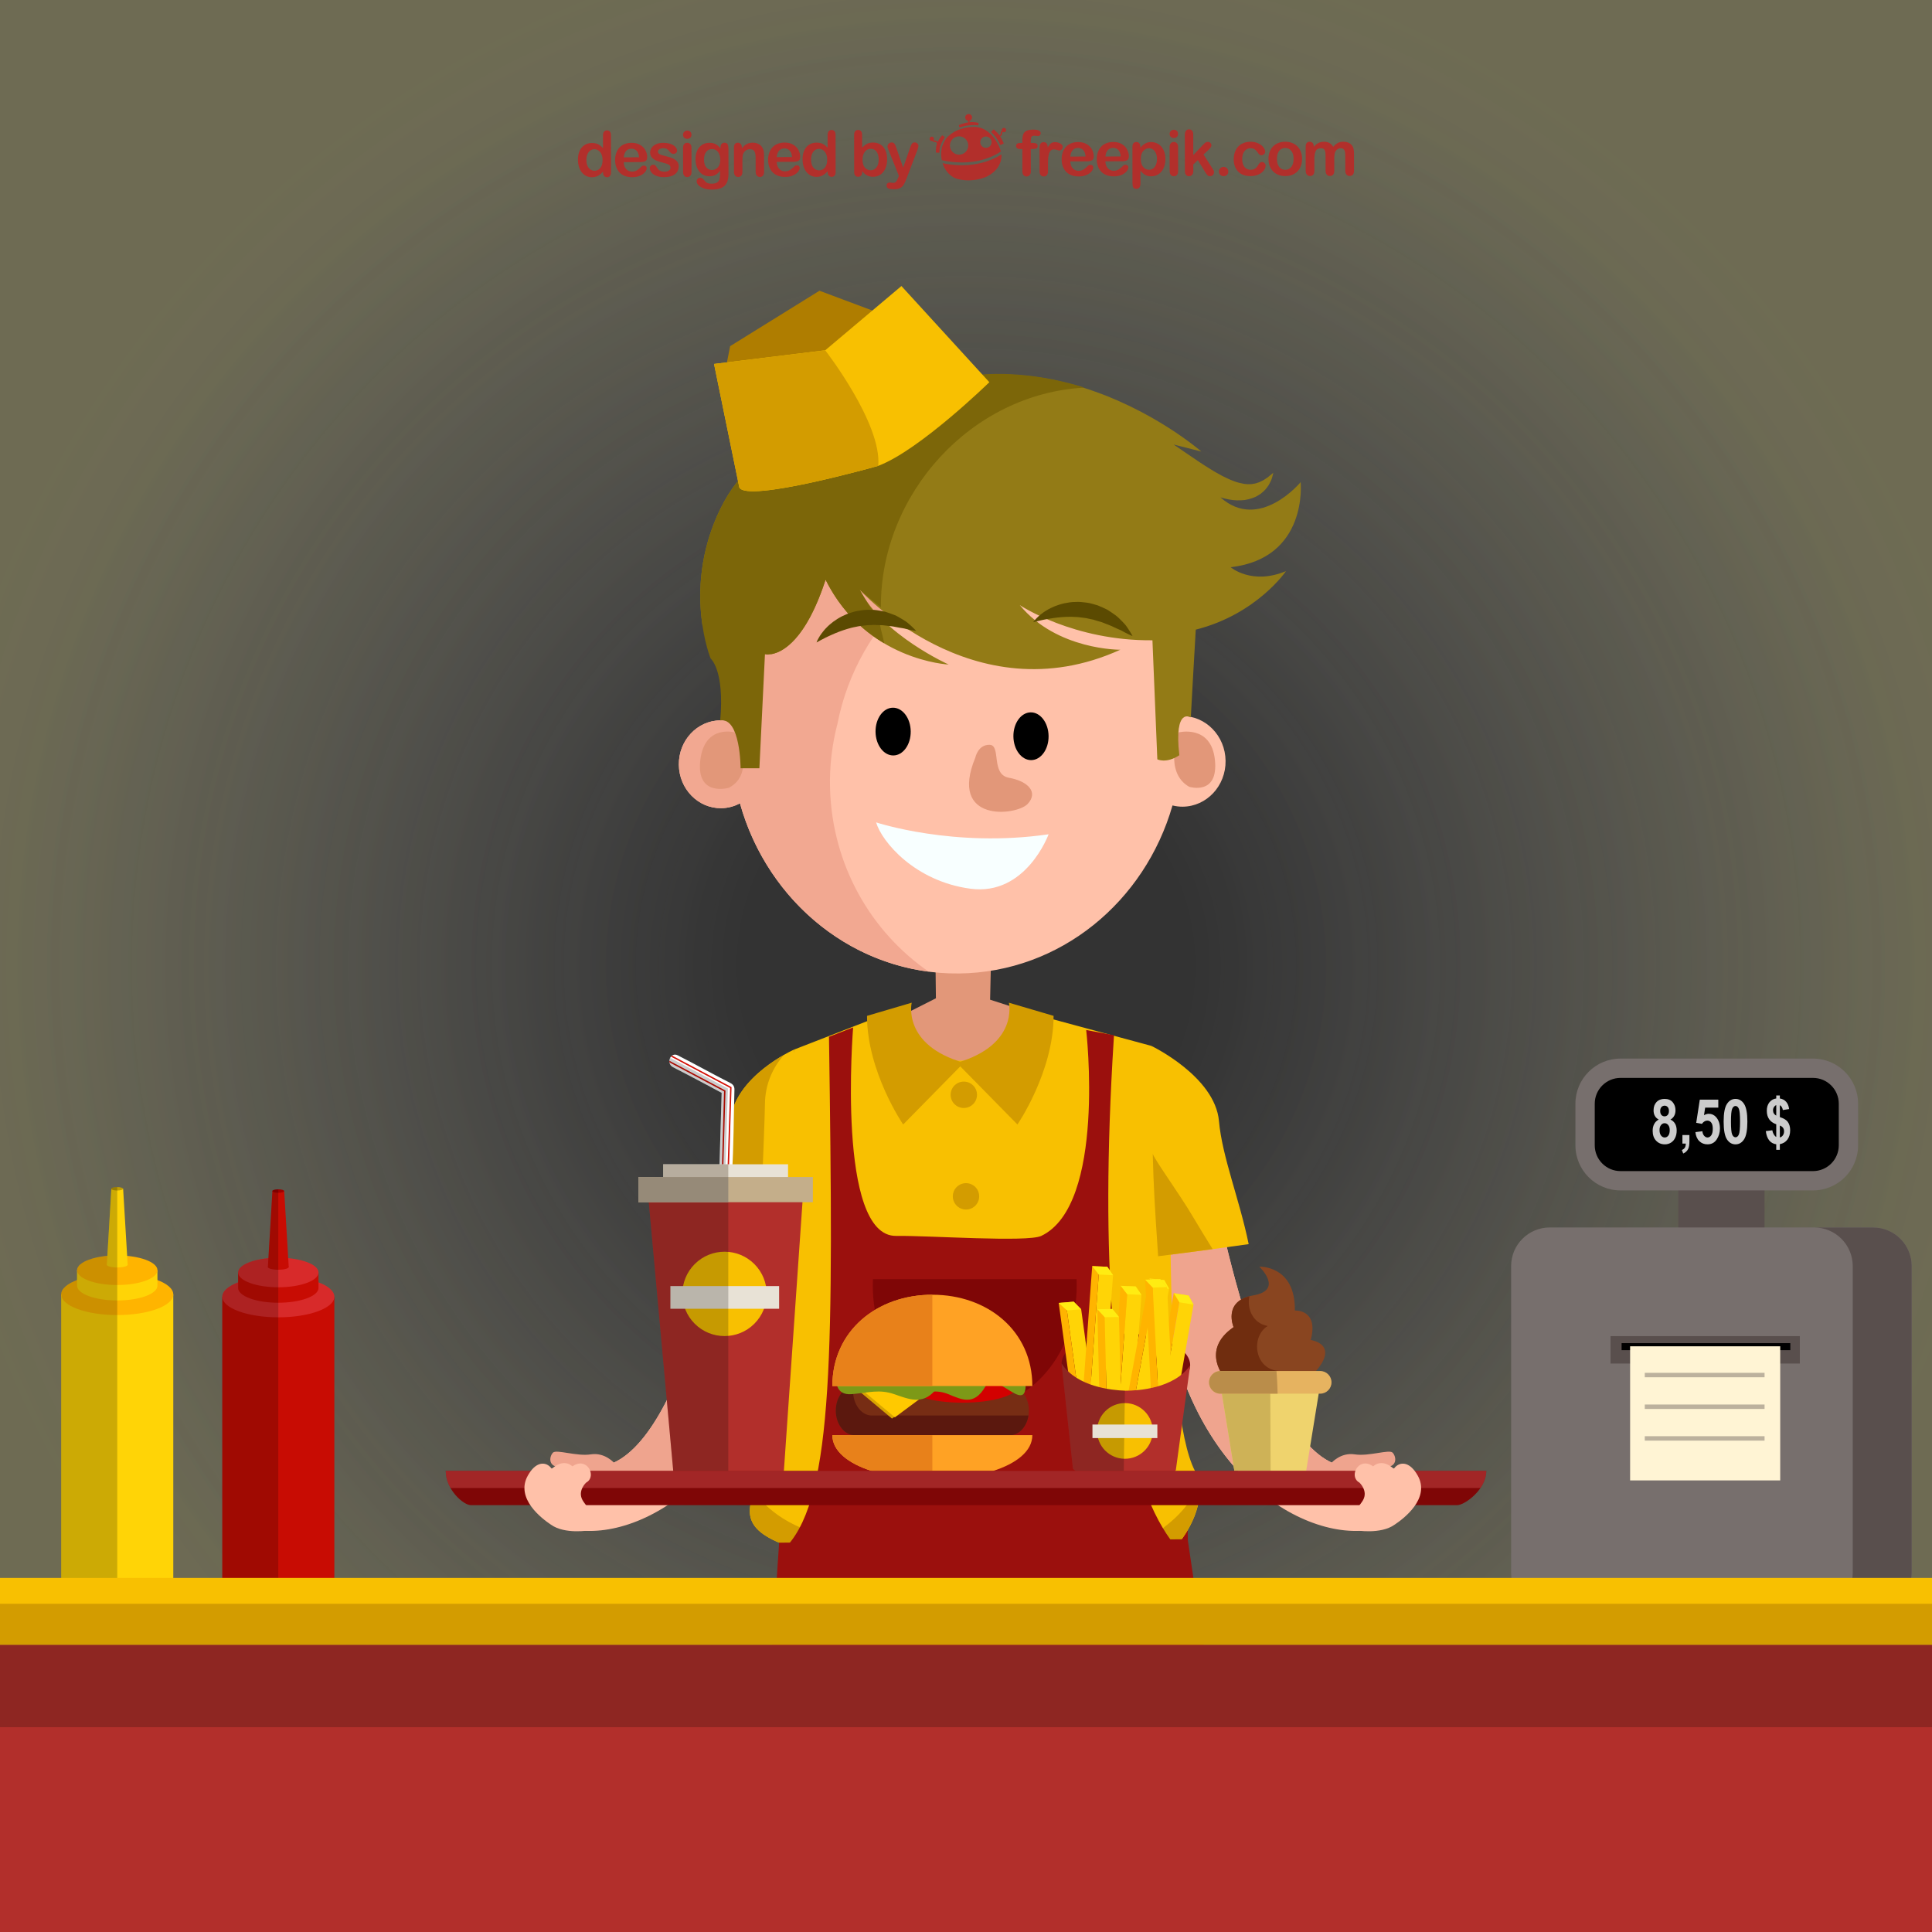 <?xml version="1.0" encoding="utf-8"?>
<!-- Generator: Adobe Illustrator 27.5.0, SVG Export Plug-In . SVG Version: 6.00 Build 0)  -->
<svg version="1.1" xmlns="http://www.w3.org/2000/svg" xmlns:xlink="http://www.w3.org/1999/xlink" x="0px" y="0px"
	 viewBox="0 0 500 500" style="enable-background:new 0 0 500 500;" xml:space="preserve">
<rect x="0" y="0" width="500" height="500" fill="#333333" stroke="none"/>
<g id="background">
	<g>
		<defs>
			<rect id="SVGID_1_" x="0" width="500" height="500"/>
		</defs>
		
			<radialGradient id="SVGID_00000043427969074109294160000007425223333895160476_" cx="250" cy="250" r="250" gradientUnits="userSpaceOnUse">
			<stop  offset="0.23" style="stop-color:#FFFFFF;stop-opacity:0"/>
			<stop  offset="0.61" style="stop-color:#FCF7CE;stop-opacity:0.1"/>
			<stop  offset="0.99" style="stop-color:#FAF0A2;stop-opacity:0.2"/>
		</radialGradient>
		<use xlink:href="#SVGID_1_"  style="overflow:visible;fill:url(#SVGID_00000043427969074109294160000007425223333895160476_);"/>
		<clipPath id="SVGID_00000082329238170910678240000005434623718940834442_">
			<use xlink:href="#SVGID_1_"  style="overflow:visible;"/>
		</clipPath>
		
			<radialGradient id="SVGID_00000111903452511612397720000009373921531667164094_" cx="250" cy="250" r="272" gradientUnits="userSpaceOnUse">
			<stop  offset="0.23" style="stop-color:#FFFFFF;stop-opacity:0"/>
			<stop  offset="0.61" style="stop-color:#FCF7CE;stop-opacity:0.1"/>
			<stop  offset="0.99" style="stop-color:#FAF0A2;stop-opacity:0.2"/>
		</radialGradient>
		
			<rect x="-22" y="-22" style="opacity:0.6;clip-path:url(#SVGID_00000082329238170910678240000005434623718940834442_);fill:url(#SVGID_00000111903452511612397720000009373921531667164094_);" width="544" height="544"/>
	</g>
</g>
<g id="objects">
	<g>
		<g>
			<g>
				<path style="fill:#FFD406;" d="M44.845,334.998H15.842v73.267h0.016c-0.009,0.078-0.016,0.156-0.016,0.235
					c0,2.948,6.493,5.338,14.502,5.338c8.009,0,14.502-2.39,14.502-5.338c0-0.079-0.007-0.157-0.016-0.235h0.016V334.998z"/>
				<path style="fill:#FFB400;" d="M44.845,334.998c0,2.948-6.493,5.338-14.502,5.338s-14.502-2.39-14.502-5.338
					c0-2.948,6.492-5.338,14.502-5.338S44.845,332.05,44.845,334.998z"/>
				<path style="fill:#FFD406;" d="M40.747,328.732H19.941v3.829h0.011c-0.007,0.056-0.011,0.112-0.011,0.169
					c0,2.115,4.658,3.829,10.403,3.829c5.746,0,10.403-1.714,10.403-3.829c0-0.057-0.005-0.113-0.012-0.169h0.012V328.732z"/>
				<path style="fill:#FFB400;" d="M40.747,328.732c0,2.115-4.658,3.829-10.403,3.829c-5.746,0-10.403-1.715-10.403-3.829
					s4.658-3.829,10.403-3.829C36.089,324.903,40.747,326.617,40.747,328.732z"/>
				<polygon style="fill:#FFD406;" points="33.042,327.309 27.645,327.309 28.821,307.657 31.867,307.657 				"/>
				<path style="fill:#FFD406;" d="M33.042,327.309c0-0.394-1.208-0.713-2.699-0.713s-2.699,0.319-2.699,0.713
					c0,0.394,1.208,0.713,2.699,0.713S33.042,327.702,33.042,327.309z"/>
				<path style="fill:#C19D02;" d="M31.853,307.657c0-0.246-0.685-0.446-1.53-0.446c-0.845,0-1.53,0.199-1.53,0.446
					c0,0.246,0.685,0.445,1.53,0.445C31.168,308.102,31.853,307.903,31.853,307.657z"/>
			</g>
			<path style="opacity:0.2;" d="M30.344,307.212c-0.007,0-0.014-0.001-0.021-0.001c-0.845,0-1.53,0.199-1.53,0.445
				c0,0.023,0.012,0.046,0.024,0.068l-1.035,17.3c-4.504,0.421-7.841,1.919-7.841,3.707v2.55c-2.535,0.961-4.098,2.271-4.098,3.717
				v73.267h0.016c-0.009,0.078-0.016,0.156-0.016,0.235c0,2.948,6.493,5.338,14.502,5.338V307.212z"/>
		</g>
		<g>
			<g>
				<path style="fill:#C80C03;" d="M86.529,335.585H57.526v73.267h0.016c-0.009,0.078-0.016,0.156-0.016,0.235
					c0,2.948,6.493,5.338,14.502,5.338s14.502-2.39,14.502-5.338c0-0.079-0.007-0.157-0.016-0.235h0.016V335.585z"/>
				<ellipse style="fill:#D82A2A;" cx="72.027" cy="335.585" rx="14.502" ry="5.338"/>
				<path style="fill:#C80C03;" d="M82.431,329.318H61.624v3.829h0.012c-0.007,0.056-0.012,0.112-0.012,0.169
					c0,2.115,4.658,3.829,10.403,3.829c5.746,0,10.403-1.714,10.403-3.829c0-0.057-0.005-0.113-0.012-0.169h0.012V329.318z"/>
				<path style="fill:#D82A2A;" d="M82.431,329.318c0,2.115-4.658,3.829-10.403,3.829c-5.746,0-10.403-1.715-10.403-3.829
					s4.658-3.829,10.403-3.829C77.773,325.489,82.431,327.203,82.431,329.318z"/>
				<polygon style="fill:#C80C03;" points="74.726,327.895 69.329,327.895 70.505,308.243 73.55,308.243 				"/>
				<path style="fill:#C80C03;" d="M74.726,327.895c0-0.394-1.208-0.713-2.699-0.713c-1.49,0-2.699,0.319-2.699,0.713
					c0,0.394,1.208,0.713,2.699,0.713C73.518,328.608,74.726,328.289,74.726,327.895z"/>
				<ellipse style="fill:#9E0000;" cx="72.007" cy="308.243" rx="1.53" ry="0.446"/>
			</g>
			<path style="opacity:0.2;" d="M72.027,307.798c-0.007,0-0.014-0.001-0.021-0.001c-0.845,0-1.53,0.199-1.53,0.446
				c0,0.023,0.012,0.046,0.024,0.068l-1.035,17.3c-4.504,0.421-7.841,1.919-7.841,3.707v2.55c-2.535,0.961-4.098,2.271-4.098,3.717
				v73.267h0.016c-0.009,0.078-0.016,0.156-0.016,0.235c0,2.948,6.493,5.338,14.502,5.338V307.798z"/>
		</g>
	</g>
	<g>
		<path style="fill:#FFC1A9;" d="M289.552,270.056c0,0,19.23,7.005,21.1,18.488c5.253,32.257,18.31,93.052,40.022,91.078
			c19.119-1.738,18.423,8.292,10.274,13.866c-12.723,8.702-47.532-2.439-58.365-48.691
			C291.749,298.545,289.552,270.056,289.552,270.056z"/>
		<path style="fill:#EFA48E;" d="M310.652,288.543c5.253,32.257,18.31,93.052,40.022,91.078c11.484-1.044,15.813,2.159,15.678,6.09
			c-2.567-1.411-5.486-2.226-8.57-2.226c-2.166,0-4.253,0.393-6.203,1.094c-1.834-0.619-3.758-0.966-5.7-0.966h-0.064
			c-1.725,0-3.429,0.25-5.069,0.707c-0.42-0.03-0.839-0.067-1.266-0.067c-4.089,0-7.903,1.378-11.008,3.674
			c-10.721-7.871-20.874-21.721-25.889-43.132c-10.834-46.252-13.031-74.741-13.031-74.741S308.782,277.061,310.652,288.543z"/>
		<path style="fill:#9B100D;" d="M201.659,395.203l-0.017,9.193c0,0,45.076,19.549,105.799-2.544l-0.107-10.225L201.659,395.203z"/>
		<path style="fill:#E29779;" d="M241.994,239.713l0.219,18.645l-28.394,14.349c0,0,9.916,20.218,38.248,20.868
			c28.332,0.65,28.529-27.01,28.529-27.01l-24.357-7.846l0.44-19.177L241.994,239.713z"/>
		<path style="fill:#FFC1A9;" d="M213.961,270.056c0,0-19.23,7.005-21.1,18.488c-5.253,32.257-18.311,93.052-40.022,91.078
			c-19.119-1.738-18.423,8.292-10.274,13.866c12.723,8.702,47.532-2.439,58.365-48.691S213.961,270.056,213.961,270.056z"/>
		<path style="fill:#EFA48E;" d="M192.861,288.543c-5.253,32.257-18.311,93.052-40.022,91.078
			c-11.484-1.044-15.813,2.159-15.678,6.09c2.567-1.411,5.486-2.226,8.57-2.226c2.166,0,4.253,0.393,6.203,1.094
			c1.834-0.619,3.758-0.966,5.7-0.966h0.064c1.725,0,3.429,0.25,5.069,0.707c0.42-0.03,0.839-0.067,1.266-0.067
			c4.089,0,7.903,1.378,11.008,3.674c10.72-7.871,20.874-21.721,25.889-43.132c10.834-46.252,13.031-74.741,13.031-74.741
			S194.731,277.061,192.861,288.543z"/>
		<path style="fill:#F8C001;" d="M200.115,366.114c0,0-1.418,11.146-4.866,19.793c-3.449,8.647-0.233,12.69,19.693,17.321
			c19.926,4.631,69.794,10.67,90.888-4.877c0,0,7.566-9.691,3.413-17.698c-4.152-8.007-6.05-29.563-6.309-58.413
			c-0.043-4.843-4.973-51.57-4.973-51.57l-30.061-8.125c0,0,0.685,11.641-19.605,11.951c-15.562,0.238-16.1-13.244-16.1-13.244
			l-26.743,10.402l-3.562,60.064L200.115,366.114z"/>
		<path style="fill:#D39C00;" d="M308.758,387.206c-5.516,8.827-15.266,13.407-25.09,15.794c-8.099,1.968-16.803,3.47-25.171,3.297
			c-7.041-0.146-13.965-1.559-20.832-3.224c-3.751-0.309-7.458-1.01-11.011-2.277c-0.816-0.291-1.597-0.64-2.362-1.014
			c-0.466-0.107-0.933-0.215-1.399-0.318c-1.172-0.259-2.337-0.525-3.494-0.799c-9.682-1.482-18.729-4.958-24.212-12.594
			c-3.342,8.533-0.044,12.557,19.754,17.159c19.926,4.631,69.794,10.67,90.888-4.877c0,0,5.557-7.191,4.453-14.302
			C309.89,385.135,309.39,386.194,308.758,387.206z"/>
		<path style="fill:#F8C001;" d="M203.732,325.111c2.348-34.59,1.72-53.456,1.72-53.456s-15.417,6.898-16.441,18.503
			c-0.806,9.132-6.291,19.951-8.708,31.824C188.12,323.099,195.921,324.144,203.732,325.111z"/>
		<path style="fill:#D39C00;" d="M197.972,285.512c0.076-4.792,1.938-9.211,4.959-12.543c-4.415,2.516-13.158,8.546-13.92,17.188
			c-0.806,9.132-6.291,19.951-8.708,31.824c5.583,0.797,11.157,1.544,16.733,2.267C196.399,320.477,197.826,294.684,197.972,285.512
			z"/>
		<path style="fill:#F8C001;" d="M299.726,325.111c-2.348-34.59-1.765-54.441-1.765-54.441s16.486,7.883,17.51,19.487
			c0.812,9.198,5.365,20.434,7.684,31.824C315.337,323.099,307.537,324.144,299.726,325.111z"/>
		<path style="fill:#D39C00;" d="M308.682,314.817c-3.327-5.669-9.67-14.36-10.354-16.208c0.233,8.699,0.482,13.022,1.397,26.502
			c4.702-0.582,9.401-1.204,14.101-1.843C312.109,320.453,310.352,317.661,308.682,314.817z"/>
		<path style="fill:#FFC1A9;" d="M305.839,185.299c-0.065,0.001-0.129,0.01-0.194,0.012c-2.701-31.51-28.139-56.051-58.84-55.691
			c-30.745,0.36-55.629,25.562-57.527,57.191c-0.92-0.253-1.883-0.394-2.879-0.382c-5.992,0.07-10.789,5.215-10.715,11.492
			c0.074,6.277,4.99,11.308,10.981,11.238c1.744-0.02,3.381-0.481,4.832-1.264c7.164,25.697,29.948,44.352,56.741,44.038
			c26.144-0.307,48.06-18.573,55.202-43.481c0.86,0.21,1.753,0.329,2.674,0.319c6.187-0.073,11.14-5.386,11.064-11.867
			C317.102,190.422,312.025,185.227,305.839,185.299z"/>
		<path style="fill:#F2A891;" d="M214.813,204.048c-0.164-5.761,0.529-11.416,1.938-16.821
			c5.122-26.165,27.217-47.392,53.692-47.702c3.41-0.04,6.762,0.25,10.037,0.812c-9.57-6.887-21.187-10.862-33.675-10.715
			c-30.745,0.36-55.629,25.562-57.527,57.191c-0.92-0.253-1.883-0.394-2.879-0.382c-5.992,0.07-10.789,5.215-10.715,11.492
			c0.074,6.277,4.99,11.308,10.981,11.238c1.744-0.02,3.381-0.481,4.832-1.264c6.449,23.13,25.554,40.546,48.846,43.567
			C225.513,241.221,215.381,224.05,214.813,204.048z"/>
		<path style="fill:none;stroke:#B23600;stroke-miterlimit:10;" d="M201.967,127.505c0,0,9.8,1.463,12.417,9.322
			c0,0,2.109-8.546-3.956-14.47"/>
		<path style="fill:#9B100D;" d="M288.248,268.788c0.018-0.292,0.033-0.579,0.048-0.868l-7.189-1.355
			c0,0,5.206,45.272-11.627,53.286c-3.584,1.706-29.301-0.126-37.544,0c-15.562,0.238-11.145-53.964-11.145-53.964l-6.247,2.43
			c1.179,81.131,1.179,118.43-10.821,131.743c-0.628,5.118,11.43,8.779,11.829,8.872c14.517,3.374,65.845-0.098,91.666-5.202
			C306.297,400.531,280.595,389.531,288.248,268.788z"/>
		<path d="M226.589,189.385c0.04,3.413,2.111,6.156,4.625,6.126c2.515-0.03,4.52-2.82,4.48-6.233
			c-0.04-3.413-2.11-6.156-4.625-6.126C228.555,183.18,226.549,185.971,226.589,189.385z"/>
		<path d="M262.267,190.592c0.04,3.413,2.111,6.156,4.625,6.126c2.515-0.03,4.52-2.82,4.48-6.233
			c-0.04-3.413-2.11-6.156-4.625-6.126C264.233,184.388,262.227,187.18,262.267,190.592z"/>
		<path style="fill:#E29779;" d="M252.418,196.052c0,0,0.681-3.388,3.711-3.295c3.029,0.093,0.216,7.689,4.998,8.533
			c4.783,0.844,7.721,3.657,4.845,6.752C263.097,211.137,245.397,213.038,252.418,196.052z"/>
		<path style="fill:#F8FFFF;" d="M226.736,212.83c0,0,20.104,6.675,44.64,3.08c0,0-5.82,16.005-20.202,14.093
			C236.793,228.092,228.212,217.869,226.736,212.83z"/>
		<path style="fill:#E29779;" d="M188.602,203.889c0,0-8.436,2.436-7.376-7.061c1.06-9.497,8.966-7.274,8.966-7.274
			S195.982,200.077,188.602,203.889z"/>
		<path style="fill:#E29779;" d="M307.766,203.62c0,0,7.614,2.39,6.657-6.93c-0.957-9.321-9.45-7.135-9.45-7.135
			S301.104,199.878,307.766,203.62z"/>
		<path style="fill:#937B16;" d="M318.488,146.795c20.123-2.31,18.12-22.02,18.12-22.02s-10.7,12.93-20.75,3.937
			c0.722,0.231,1.455,0.424,2.206,0.55c1.338,0.278,2.751,0.283,4.058,0.144c1.323-0.227,2.567-0.592,3.552-1.244
			c0.245-0.159,0.495-0.289,0.708-0.463c0.21-0.18,0.414-0.353,0.602-0.53c0.396-0.332,0.695-0.708,0.955-1.071
			c0.576-0.677,0.814-1.419,1.087-1.943c0.224-0.557,0.302-1.034,0.391-1.33c0.068-0.305,0.105-0.468,0.105-0.468
			s-0.546,0.444-1.382,1.141c-0.475,0.293-0.966,0.718-1.621,0.995c-0.313,0.158-0.623,0.337-0.994,0.423
			c-0.179,0.054-0.352,0.118-0.528,0.179c-0.178,0.057-0.38,0.066-0.567,0.102c-0.194,0.022-0.372,0.082-0.57,0.095
			c-0.198,0.004-0.399,0.008-0.604,0.012c-0.387,0.05-0.834-0.06-1.246-0.073c-0.869-0.159-1.768-0.353-2.722-0.733
			c-0.949-0.325-1.925-0.825-2.926-1.307c-0.987-0.548-2.011-1.086-3.007-1.73c-1.019-0.592-2.008-1.275-3.007-1.919
			c-0.995-0.672-1.973-1.334-2.921-1.974c-1.29-0.887-2.529-1.739-3.692-2.527c2.576,0.645,5.014,1.262,7.163,1.815
			c0,0-49.712-43.675-97.002-1.769c0,0-18.511-4.214-28.44,18.702c-4.769,11.009-4.675,21.146-3.674,27.961
			c6.708,0.3,11.829,3.008,15.321,7.004c0.882,0.139,1.741,0.313,2.563,0.534c2.875-0.526,8.889-3.609,13.995-19.257
			c10.421,20.969,31.854,21.95,31.854,21.95s-17.027-7.63-23.014-19.334c-0.47-0.6,29.091,32.926,67.44,15.502
			c0,0-16.404,0.154-26.028-11.551c0,0,13.856,9.297,34.338,9.105l1.266,30.805c0,0,2.28,1.197,5.697-1.055
			c-1.453-12.61,2.971-9.805,2.971-9.805s0.996-18.286,1.276-22.696c15.801-3.99,23.362-15.158,23.362-15.158
			C323.979,151.517,318.488,146.795,318.488,146.795z"/>
		<path style="fill:#7C6609;" d="M227.563,159.881c-2.277-2.124-3.803-5.189-5.061-7.233c-0.145-0.185,1.944,1.763,5.476,4.552
			c-0.221-29.216,23.29-55.348,52.721-56.885c-18.102-5.627-43.533-7.037-66.803,14.773c0,0-18.511-4.214-28.439,18.702
			c-8.52,19.666-1.539,36.647-1.539,36.647s3.62,2.891,2.48,15.992c5.265-0.779,5.265,12.402,5.265,12.402h4.867l1.438-29.5
			c0,0,8.702,2.129,15.695-19.3c4.032,8.112,9.71,13.224,15.159,16.454C228.389,164.042,227.666,162.432,227.563,159.881z"/>
		<g>
			<path style="fill:#5B4A01;" d="M211.32,166.264c0,0,0.14-0.458,0.553-1.17c0.2-0.362,0.47-0.782,0.813-1.244
				c0.357-0.443,0.747-0.979,1.262-1.466c0.491-0.521,1.087-1.013,1.742-1.517c0.665-0.483,1.407-0.958,2.218-1.368
				c0.822-0.391,1.683-0.795,2.622-1.031c0.916-0.323,1.895-0.442,2.871-0.58c0.975-0.133,1.964-0.053,2.925-0.041
				c0.956,0.095,1.883,0.297,2.77,0.468c0.865,0.267,1.681,0.578,2.443,0.87c0.757,0.306,1.404,0.746,2.015,1.092
				c0.607,0.359,1.143,0.708,1.565,1.105c0.441,0.361,0.801,0.71,1.097,0.987c0.59,0.56,0.891,0.914,0.891,0.914
				s-0.484-0.056-1.268-0.213c-0.39-0.081-0.865-0.168-1.38-0.307c-0.511-0.154-1.121-0.221-1.758-0.33
				c-0.641-0.092-1.301-0.285-2.016-0.359c-0.717-0.067-1.455-0.162-2.207-0.265c-0.763-0.003-1.537-0.055-2.317-0.084
				c-0.391,0.022-0.782,0.055-1.175,0.059c-0.393,0.008-0.788,0.004-1.176,0.084c-0.781,0.095-1.566,0.166-2.323,0.356
				c-0.376,0.097-0.771,0.121-1.136,0.244c-0.369,0.109-0.735,0.216-1.104,0.306c-0.721,0.22-1.423,0.461-2.089,0.71
				c-0.658,0.266-1.302,0.505-1.875,0.783c-0.594,0.246-1.118,0.52-1.61,0.744c-0.459,0.258-0.906,0.452-1.244,0.647
				C211.724,166.043,211.32,166.264,211.32,166.264z"/>
		</g>
		<g>
			<path style="fill:#5B4A01;" d="M293.102,164.615c0,0-0.444-0.168-1.168-0.523c-0.359-0.18-0.804-0.389-1.281-0.665
				c-0.477-0.298-1.051-0.512-1.63-0.769c-0.594-0.245-1.159-0.58-1.83-0.831c-0.677-0.244-1.369-0.522-2.071-0.81
				c-0.739-0.192-1.473-0.441-2.223-0.661c-0.383-0.078-0.771-0.142-1.152-0.236c-0.383-0.09-0.764-0.196-1.159-0.213
				c-0.78-0.104-1.557-0.229-2.338-0.236c-0.389-0.001-0.776-0.073-1.161-0.048c-0.384,0.012-0.765,0.027-1.145,0.02
				c-0.753,0.032-1.493,0.089-2.199,0.164c-0.704,0.091-1.387,0.162-2.011,0.286c-0.637,0.088-1.213,0.222-1.745,0.314
				c-0.51,0.134-0.99,0.209-1.367,0.313c-0.781,0.196-1.228,0.308-1.228,0.308s0.251-0.41,0.828-0.995
				c0.284-0.301,0.651-0.64,1.098-1.002c0.456-0.341,0.968-0.761,1.589-1.104c0.606-0.382,1.306-0.708,2.067-1.031
				c0.765-0.3,1.603-0.573,2.491-0.767c0.894-0.168,1.829-0.349,2.798-0.337c0.968-0.083,1.946,0.05,2.924,0.163
				c0.978,0.117,1.914,0.445,2.841,0.697c0.899,0.336,1.749,0.759,2.563,1.15c0.77,0.475,1.481,0.981,2.145,1.456
				c0.658,0.487,1.199,1.093,1.708,1.586c0.507,0.509,0.939,0.984,1.226,1.454c0.323,0.448,0.576,0.869,0.792,1.209
				C292.89,164.189,293.102,164.615,293.102,164.615z"/>
		</g>
		<g>
			<path style="fill:#AF7D00;" d="M235.528,84.016l-23.452-8.773l-23.121,14.345l-1.782,9.1
				C187.174,98.689,218.34,105.024,235.528,84.016z"/>
			<path style="fill:#F8C001;" d="M256.042,98.915c0,0-18.041,17.62-28.751,21.648c0,0-34.238,9.698-35.967,5.54l-6.53-31.91
				l28.771-3.538l19.721-16.629L256.042,98.915z"/>
			<path style="fill:#D39C00;" d="M227.291,120.562c0,0-34.238,9.698-35.967,5.54l-6.53-31.91l28.771-3.538
				C213.565,90.654,228.261,109.555,227.291,120.562z"/>
		</g>
		<path style="fill:#D39C00;" d="M224.382,262.904l11.568-3.407c0,0-2.564,10.938,13.486,15.55l-15.698,15.973
			C233.738,291.019,224.397,277.394,224.382,262.904z"/>
		<path style="fill:#D39C00;" d="M272.668,262.904l-11.568-3.407c0,0,2.564,10.938-13.486,15.55l15.698,15.973
			C263.312,291.019,272.653,277.394,272.668,262.904z"/>
		<path style="fill:#D39C00;" d="M246.023,283.331c0,1.885,1.528,3.413,3.413,3.413c1.885,0,3.413-1.528,3.413-3.413
			c0-1.885-1.528-3.413-3.413-3.413C247.551,279.918,246.023,281.446,246.023,283.331z"/>
		<path style="fill:#D39C00;" d="M246.587,309.612c0,1.885,1.528,3.413,3.413,3.413s3.413-1.528,3.413-3.413
			c0-1.885-1.528-3.413-3.413-3.413S246.587,307.727,246.587,309.612z"/>
		<polygon style="fill:#9B100D;" points="201.642,399.245 195.587,488.682 320.757,488.34 307.365,398.352 		"/>
		<path style="fill:#7F0606;" d="M225.915,331.053c-0.024,0.548-0.037,1.1-0.037,1.655c0,17.37,11.815,31.451,26.389,31.451
			s26.389-14.081,26.389-31.451c0-0.555-0.013-1.107-0.037-1.655H225.915z"/>
		<path style="fill:#EFA48E;" d="M158.982,378.65c0,0-2.41-2.839-6.069-2.264c-3.659,0.576-8.906-1.344-9.802-0.448
			c-0.896,0.896-1.382,3.483,1.54,3.751c2.922,0.269,13.882,2.001,14.331,0.28C159.432,378.25,158.982,378.65,158.982,378.65z"/>
		<path style="fill:#EFA48E;" d="M344.53,378.65c0,0,2.41-2.839,6.069-2.264c3.659,0.576,8.906-1.344,9.802-0.448
			c0.896,0.896,1.382,3.483-1.54,3.751c-2.922,0.269-13.882,2.001-14.331,0.28C344.081,378.25,344.53,378.65,344.53,378.65z"/>
	</g>
	<g>
		<path style="fill:#894520;" d="M317.104,356.769c0,0-6.652-7.239,2.152-13.305c0,0-2.935-6.848,5.087-8.217
			c8.022-1.37,1.565-7.435,1.565-7.435s9.392-0.391,9.196,11.348c0,0,6.261-0.391,4.109,7.631c0,0,7.435,0.978,1.37,8.022
			C334.517,361.856,317.104,356.769,317.104,356.769z"/>
		<path style="fill:#702D0F;" d="M331.215,354.805c-6.59-0.189-7.658-8.839-3.132-11.645c-3.844-0.659-5.434-4.463-4.744-7.694
			c-6.754,1.753-4.083,7.999-4.083,7.999c-8.805,6.065-2.152,13.305-2.152,13.305s6.491,1.892,12.928,1.766
			C330.058,357.198,330.451,355.875,331.215,354.805z"/>
		<polygon style="fill:#EFD36D;" points="315.734,357.747 319.452,380.639 338.039,380.639 341.757,357.747 		"/>
		<polygon style="fill:#CEB257;" points="315.734,357.747 319.452,380.639 328.829,380.639 328.745,357.747 		"/>
		<path style="fill:#E6B360;" d="M344.594,357.747c0,1.621-1.314,2.935-2.935,2.935h-25.827c-1.621,0-2.935-1.314-2.935-2.935l0,0
			c0-1.621,1.314-2.935,2.935-2.935h25.827C343.28,354.812,344.594,356.126,344.594,357.747L344.594,357.747z"/>
		<path style="fill:#BA8D4A;" d="M330.357,354.812h-14.525c-1.621,0-2.935,1.314-2.935,2.935c0,1.621,1.314,2.935,2.935,2.935
			h14.814C330.605,358.724,330.513,356.768,330.357,354.812z"/>
	</g>
	<g>
		<path style="fill:#770C0C;" d="M308.013,353.354c-0.062,4.412-7.563,7.883-16.755,7.753c-9.191-0.129-16.592-3.811-16.53-8.222
			c0.062-4.411,7.564-7.883,16.755-7.753C300.675,345.262,308.075,348.943,308.013,353.354z"/>
		<g>
			<g>
				<polygon style="fill:#FFD406;" points="284.006,369.389 280.321,369.688 275.833,337.046 277.88,336.88 279.806,338.839 				"/>
				<polygon style="fill:#FFB400;" points="280.321,369.688 278.479,369.837 273.99,337.195 275.833,337.046 				"/>
				<polygon style="fill:#FFEC12;" points="279.806,338.839 276.121,339.138 273.99,337.195 277.88,336.88 				"/>
			</g>
			<g>
				<polygon style="fill:#FFD406;" points="285.808,360.685 282.108,360.525 284.51,327.753 286.566,327.842 288.056,330.013 				
					"/>
				<polygon style="fill:#FFB400;" points="282.108,360.525 280.258,360.445 282.661,327.673 284.51,327.753 				"/>
				<polygon style="fill:#FFEC12;" points="288.056,330.013 284.357,329.853 282.661,327.673 286.566,327.842 				"/>
			</g>
			<g>
				<polygon style="fill:#FFD406;" points="293.163,365.775 289.464,365.615 291.866,332.844 293.922,332.933 295.412,335.103 				
					"/>
				<polygon style="fill:#FFB400;" points="289.464,365.615 287.614,365.535 290.016,332.764 291.866,332.844 				"/>
				<polygon style="fill:#FFEC12;" points="295.412,335.103 291.712,334.944 290.016,332.764 293.922,332.933 				"/>
			</g>
			<g>
				<polygon style="fill:#FFD406;" points="296.955,363.96 293.286,363.562 299.276,331.062 301.314,331.283 302.561,333.543 				
					"/>
				<polygon style="fill:#FFB400;" points="293.286,363.562 291.452,363.363 297.441,330.863 299.276,331.062 				"/>
				<polygon style="fill:#FFEC12;" points="302.561,333.543 298.892,333.145 297.441,330.863 301.314,331.283 				"/>
			</g>
			<g>
				<polygon style="fill:#FFD406;" points="303.598,367.899 299.941,367.305 305.588,334.965 307.62,335.296 308.883,337.632 				
					"/>
				<polygon style="fill:#FFB400;" points="299.941,367.305 298.113,367.007 303.759,334.668 305.588,334.965 				"/>
				<polygon style="fill:#FFEC12;" points="308.883,337.632 305.226,337.037 303.759,334.668 307.62,335.296 				"/>
			</g>
			<g>
				<polygon style="fill:#FFD406;" points="303.649,363.797 299.946,363.913 298.205,331.116 300.262,331.052 302.019,333.102 				
					"/>
				<polygon style="fill:#FFB400;" points="299.946,363.913 298.095,363.97 296.353,331.174 298.205,331.116 				"/>
				<polygon style="fill:#FFEC12;" points="302.019,333.102 298.316,333.218 296.353,331.174 300.262,331.052 				"/>
			</g>
			<g>
				<polygon style="fill:#FFD406;" points="290.326,371.557 286.621,371.609 285.839,338.791 287.897,338.762 289.594,340.842 				
					"/>
				<polygon style="fill:#FFB400;" points="286.621,371.609 284.768,371.635 283.987,338.817 285.839,338.791 				"/>
				<polygon style="fill:#FFEC12;" points="289.594,340.842 285.889,340.894 283.987,338.817 287.897,338.762 				"/>
			</g>
		</g>
		<path style="fill:#B22F2B;" d="M291.275,359.916c-3.205-0.089-12.531-0.886-16.546-7.03l2.946,27.216c0,0,4.78,4.859,13.254,4.442
			c8.459,0.656,13.374-4.067,13.374-4.067l3.711-27.122C303.826,359.383,294.482,359.917,291.275,359.916z"/>
		<path style="fill:#F8C001;" d="M283.924,370.224c-0.056,3.979,3.124,7.25,7.103,7.306c3.979,0.056,7.25-3.124,7.306-7.103
			c0.056-3.979-3.124-7.25-7.103-7.306C287.251,363.065,283.98,366.245,283.924,370.224z"/>
		<path style="opacity:0.2;" d="M291.125,359.911c-3.333-0.109-12.44-0.971-16.397-7.025l2.946,27.216c0,0,4.724,4.798,13.104,4.446
			L291.125,359.911z"/>
		<rect x="282.727" y="368.668" style="fill:#E8E2D6;" width="16.797" height="3.503"/>
	</g>
	<g>
		<path style="fill:#772D14;" d="M266.273,365.061c0,3.512-2.188,6.359-4.886,6.359h-40.193c-2.699,0-4.886-2.847-4.886-6.359l0,0
			c0-3.512,2.188-6.359,4.886-6.359h40.193C264.086,358.702,266.273,361.549,266.273,365.061L266.273,365.061z"/>
		<path style="fill:#5B180E;" d="M265.851,366.339h-40.193c-2.699,0-4.886-2.847-4.886-6.359c0-0.43,0.034-0.85,0.096-1.257
			c-2.546,0.219-4.56,2.969-4.56,6.337c0,3.512,2.188,6.359,4.886,6.359h40.193c2.368,0,4.341-2.192,4.79-5.102
			C266.069,366.327,265.961,366.339,265.851,366.339z"/>
		<path style="fill:#D30000;" d="M263.368,358.724c0,2.368-6.384,4.289-14.26,4.289c-7.875,0-14.26-1.92-14.26-4.289
			c0-2.369,6.384-4.289,14.26-4.289C256.983,354.435,263.368,356.355,263.368,358.724z"/>
		<polygon style="fill:#D8A400;" points="220.771,358.702 230.849,367.131 243.286,357.91 		"/>
		<polygon style="fill:#FFC900;" points="221.512,358.381 231.59,366.809 244.027,357.589 		"/>
		<path style="fill:#7D9917;" d="M232.779,356.946c0,0-0.361,4.24,3.377,3.86c3.739-0.38,5.978-1.345,9.328,0.024
			s6.594,3.056,9.488-1.942c2.895-4.998,11.884,9.477,10.284-3.068C263.657,343.276,232.779,356.946,232.779,356.946z"/>
		<path style="fill:#7D9917;" d="M240.298,357.553c-0.11-0.204-0.228-0.404-0.353-0.599c-0.369-0.427-0.751-0.842-1.15-1.244
			c-1.162-1.171-1.754-2.805-1.659-4.428c-10.085,1.699-20.693,5.663-20.693,5.663s-0.428,4.24,4,3.86
			c4.427-0.38,7.079-1.345,11.046,0.024c3.641,1.257,7.176,2.776,10.383-0.846C241.187,359.324,240.64,358.497,240.298,357.553z"/>
		<path style="fill:#FFA224;" d="M215.41,358.702h51.76c0-14.293-11.587-23.629-25.88-23.629
			C226.997,335.074,215.41,344.409,215.41,358.702z"/>
		<path style="fill:#E8811A;" d="M241.29,335.074c-14.293,0-25.88,9.335-25.88,23.629h25.88V335.074z"/>
		<path style="fill:#FFA224;" d="M225.703,380.723h31.175c6.251-1.975,10.292-5.22,10.292-9.303h-51.76
			C215.41,375.502,219.452,378.748,225.703,380.723z"/>
		<path style="fill:#E8811A;" d="M225.703,380.723h15.588v-9.303h-25.88C215.41,375.502,219.452,378.748,225.703,380.723z"/>
	</g>
	<g>
		<g>
			<path style="fill:#B22F2B;" d="M167.742,309.358l6.504,71.459c0.022,2.504,28.651,2.255,28.629-0.249l4.956-71.558
				L167.742,309.358z"/>
			
				<ellipse transform="matrix(0.707 -0.707 0.707 0.707 -181.855 230.711)" style="fill:#F8C001;" cx="187.566" cy="334.874" rx="10.918" ry="10.918"/>
			<rect x="173.495" y="332.837" style="fill:#E8E2D6;" width="28.141" height="5.869"/>
		</g>
		<path style="opacity:0.2;" d="M188.481,309.177l-20.739,0.18l6.504,71.459c0.011,1.246,7.109,1.811,14.235,1.754V309.177z"/>
		<path style="fill:#FFFFFF;" d="M190.073,282.018c0.024-0.797-0.316-1.357-1.023-1.718c-5.713-2.923-7.935-4.258-13.647-7.18
			c-1.899-0.971-3.109,2.103-1.233,3.063c5.36,2.742,12.589,6.639,12.589,6.639s0,0-0.628,21.17
			c0.077,1.604,3.182,1.956,3.279,0.374C189.915,296.132,189.852,289.467,190.073,282.018z"/>
		<g>
			<path style="fill:#D31005;" d="M173.646,273.455l15.306,8.116l-0.759,23.807c0.128-0.009,0.252-0.029,0.369-0.061l0.764-23.966
				l-15.4-8.164C173.822,273.262,173.729,273.353,173.646,273.455z"/>
			<path style="fill:#D31005;" d="M187.383,282.45l-0.636,22.553c0.112,0.076,0.232,0.142,0.361,0.196l0.648-22.97l-14.52-7.711
				c-0.01,0.141-0.003,0.283,0.02,0.423L187.383,282.45z"/>
		</g>
		<path style="opacity:0.2;" d="M188.382,281.694l-14.934-7.938c-0.404,0.781-0.288,1.909,0.722,2.426
			c5.36,2.742,12.589,6.639,12.589,6.639s0,0-0.628,21.17c0.037,0.766,0.763,1.246,1.523,1.367L188.382,281.694z"/>
		<rect x="171.627" y="301.315" style="fill:#E8E2D6;" width="32.321" height="4.049"/>
		<rect x="171.627" y="301.315" style="opacity:0.6;fill:#968A78;" width="16.854" height="4.049"/>
		<rect x="165.203" y="304.616" style="fill:#C4AE8A;" width="45.169" height="6.515"/>
		<rect x="165.203" y="304.616" style="fill:#968A78;" width="23.278" height="6.515"/>
	</g>
	<g>
		<g>
			<path style="fill:#7F0606;" d="M384.645,380.653c0,4.903-5.628,8.878-7.518,8.878H121.849c-1.89,0-6.494-3.975-6.494-8.878l0,0
				H384.645L384.645,380.653z"/>
			<path style="opacity:0.5;fill:#C64646;" d="M383.136,385.092c0.89-1.307,1.509-2.82,1.509-4.439h-269.29
				c0,1.619,0.507,3.132,1.247,4.439H383.136z"/>
		</g>
		<path style="fill:#FFC1A9;" d="M142.562,394.567c3.64,2.618,10.016,1.474,10.016,1.474c4.101-1.095,3.495-1.242,4.101-1.679
			c-1.094-1.666-13.957-4.959-14.816-6.194c-1.597-2.295,0.427-4.558,0.427-4.558c3.165-2.072-1.796-8.639-5.676-1.753
			C133.248,387.831,140.354,393.091,142.562,394.567z"/>
		<path style="fill:#FFC1A9;" d="M144.817,394.362c1.19-1.084,2.523-1.989,3.961-2.667c-0.85-1.011-1.661-1.958-2.062-2.645
			c-1.554-2.66,1.067-4.945,1.067-4.945c3.914-1.97-0.984-9.616-6.329-2.449C138.098,386.156,141.684,391.216,144.817,394.362z"/>
		<path style="fill:#FFC1A9;" d="M152.46,390.539c-0.711-0.891-1.382-1.723-1.717-2.332c-1.33-2.412,0.942-4.504,0.942-4.504
			c3.386-1.811-0.809-8.743-5.451-2.197c-2.587,3.647-0.457,7.667,1.936,10.515C149.511,391.313,150.951,390.808,152.46,390.539z"/>
		<path style="fill:#FFC1A9;" d="M360.951,394.567c-3.639,2.618-10.016,1.474-10.016,1.474c-4.101-1.095-3.495-1.242-4.101-1.679
			c1.094-1.666,13.957-4.959,14.816-6.194c1.597-2.295-0.427-4.558-0.427-4.558c-3.165-2.072,1.796-8.639,5.676-1.753
			C370.265,387.831,363.159,393.091,360.951,394.567z"/>
		<path style="fill:#FFC1A9;" d="M358.696,394.362c-1.19-1.084-2.523-1.989-3.961-2.667c0.85-1.011,1.661-1.958,2.062-2.645
			c1.554-2.66-1.067-4.945-1.067-4.945c-3.914-1.97,0.984-9.616,6.329-2.449C365.415,386.156,361.829,391.216,358.696,394.362z"/>
		<path style="fill:#FFC1A9;" d="M351.053,390.539c0.711-0.891,1.382-1.723,1.717-2.332c1.33-2.412-0.942-4.504-0.942-4.504
			c-3.386-1.811,0.809-8.743,5.451-2.197c2.587,3.647,0.457,7.667-1.936,10.515C354.002,391.313,352.562,390.808,351.053,390.539z"
			/>
	</g>
	<g>
		<rect x="434.333" y="306.199" style="fill:#594F4D;" width="22.333" height="14.801"/>
		<g>
			<path d="M419.392,305.579c-5.058,0-9.173-4.115-9.173-9.173v-10.773c0-5.059,4.115-9.174,9.173-9.174H469.2
				c5.058,0,9.173,4.115,9.173,9.174v10.773c0,5.058-4.115,9.173-9.173,9.173H419.392z"/>
			<g>
				<path style="fill:#776F6D;" d="M469.2,278.959c3.68,0,6.674,2.994,6.674,6.674v10.773c0,3.68-2.994,6.674-6.674,6.674h-49.808
					c-3.68,0-6.674-2.994-6.674-6.674v-10.773c0-3.68,2.994-6.674,6.674-6.674H469.2 M469.2,273.959h-49.808
					c-6.447,0-11.674,5.227-11.674,11.674v10.773c0,6.447,5.226,11.674,11.674,11.674H469.2c6.447,0,11.674-5.227,11.674-11.674
					v-10.773C480.873,279.185,475.647,273.959,469.2,273.959L469.2,273.959z"/>
			</g>
		</g>
		<path style="fill:#776F6D;" d="M494.744,407.035c0,5.523-4.477,10-10,10h-83.667c-5.523,0-10-4.477-10-10v-79.368
			c0-5.523,4.477-10,10-10h83.667c5.523,0,10,4.477,10,10V407.035z"/>
		<path style="fill:#594F4D;" d="M484.744,317.667h-15.256c5.523,0,10,4.477,10,10v79.368c0,5.523-4.477,10-10,10h15.256
			c5.523,0,10-4.477,10-10v-79.368C494.744,322.144,490.267,317.667,484.744,317.667z"/>
		<rect x="416.796" y="345.792" style="fill:#594F4D;" width="49" height="7.094"/>
		<rect x="419.667" y="347.607" width="43.667" height="1.813"/>
		<rect x="421.873" y="348.42" style="fill:#FFF4D4;" width="38.845" height="34.71"/>
		<rect x="425.667" y="355.284" style="opacity:0.4;fill:#594F4D;" width="31" height="1.151"/>
		<rect x="425.667" y="363.486" style="opacity:0.4;fill:#594F4D;" width="31" height="1.151"/>
		<rect x="425.667" y="371.687" style="opacity:0.4;fill:#594F4D;" width="31" height="1.151"/>
		<g style="opacity:0.8;">
			<path style="fill:#FFFFFF;" d="M429.28,289.738c-0.444-0.231-0.777-0.544-1.001-0.942c-0.224-0.397-0.337-0.875-0.337-1.435
				c0-0.905,0.257-1.625,0.77-2.161c0.514-0.536,1.205-0.805,2.075-0.805c0.922,0,1.625,0.287,2.107,0.86
				c0.482,0.573,0.723,1.268,0.723,2.09c0,0.559-0.117,1.044-0.35,1.454c-0.233,0.411-0.552,0.723-0.955,0.938
				c0.54,0.262,0.943,0.63,1.211,1.103c0.267,0.474,0.401,1.057,0.401,1.749c0,0.712-0.132,1.34-0.397,1.885
				c-0.265,0.545-0.63,0.96-1.097,1.249c-0.466,0.288-0.991,0.432-1.572,0.432c-0.912,0-1.665-0.316-2.26-0.947
				c-0.595-0.63-0.892-1.48-0.892-2.548c0-0.692,0.136-1.287,0.408-1.784C428.385,290.38,428.773,290,429.28,289.738z
				 M429.483,292.45c0,0.617,0.131,1.093,0.394,1.428c0.262,0.334,0.578,0.502,0.946,0.502s0.677-0.16,0.926-0.478
				c0.25-0.32,0.375-0.798,0.375-1.436c0-0.549-0.127-0.983-0.383-1.302c-0.255-0.318-0.569-0.478-0.942-0.478
				c-0.368,0-0.68,0.161-0.934,0.482C429.61,291.49,429.483,291.917,429.483,292.45z M429.656,287.517
				c0,0.448,0.106,0.793,0.318,1.033c0.212,0.24,0.481,0.359,0.806,0.359c0.33,0,0.603-0.119,0.818-0.359
				c0.215-0.24,0.322-0.584,0.322-1.033c0-0.432-0.106-0.768-0.318-1.009c-0.212-0.238-0.478-0.359-0.798-0.359
				c-0.335,0-0.61,0.122-0.825,0.363C429.763,286.754,429.656,287.09,429.656,287.517z"/>
			<path style="fill:#FFFFFF;" d="M435.41,293.751h1.808v1.58c0,0.896-0.105,1.562-0.314,1.997c-0.257,0.54-0.687,0.941-1.289,1.203
				l-0.354-0.912c0.356-0.147,0.613-0.345,0.77-0.594c0.157-0.249,0.241-0.604,0.251-1.065h-0.873V293.751z"/>
			<path style="fill:#FFFFFF;" d="M438.767,292.996l1.808-0.236c0.047,0.503,0.202,0.899,0.464,1.187
				c0.262,0.288,0.55,0.432,0.865,0.432c0.372,0,0.692-0.185,0.959-0.553c0.267-0.37,0.401-0.935,0.401-1.699
				c0-0.722-0.132-1.255-0.398-1.601c-0.265-0.345-0.601-0.518-1.012-0.518c-0.52,0-0.987,0.28-1.402,0.841l-1.473-0.259
				l0.928-5.998h4.788v2.068h-3.405l-0.295,1.957c0.409-0.246,0.824-0.37,1.243-0.37c0.746,0,1.377,0.293,1.897,0.88
				c0.656,0.749,0.984,1.737,0.984,2.964c0,1.011-0.279,1.942-0.837,2.791c-0.558,0.849-1.356,1.273-2.394,1.273
				c-0.839,0-1.539-0.274-2.103-0.822C439.221,294.787,438.882,294.008,438.767,292.996z"/>
			<path style="fill:#FFFFFF;" d="M449.144,284.396c0.917,0,1.659,0.436,2.225,1.308c0.566,0.873,0.849,2.398,0.849,4.577
				c0,2.174-0.283,3.696-0.849,4.569c-0.566,0.871-1.305,1.308-2.217,1.308c-0.917,0-1.659-0.432-2.225-1.296
				c-0.566-0.865-0.849-2.399-0.849-4.604c0-2.163,0.283-3.68,0.849-4.553C447.493,284.832,448.232,284.396,449.144,284.396z
				 M449.148,286.228c-0.358,0-0.643,0.236-0.856,0.707c-0.214,0.47-0.32,1.585-0.32,3.345c0,1.76,0.106,2.873,0.32,3.342
				c0.212,0.468,0.498,0.702,0.856,0.702c0.363,0,0.65-0.236,0.859-0.706c0.211-0.472,0.316-1.584,0.316-3.338
				c0-1.76-0.105-2.875-0.316-3.345C449.797,286.464,449.51,286.228,449.148,286.228z"/>
			<path style="fill:#FFFFFF;" d="M459.693,294.254v-3.294c-1.63-0.566-2.445-1.732-2.445-3.498c0-0.901,0.229-1.635,0.688-2.201
				c0.458-0.566,1.044-0.891,1.757-0.975v-0.778h0.928v0.778c0.665,0.099,1.205,0.379,1.619,0.837
				c0.414,0.459,0.676,1.091,0.786,1.898l-1.627,0.259c-0.1-0.624-0.359-1.043-0.778-1.258v3.074c1.001,0.33,1.68,0.736,2.036,1.219
				c0.424,0.576,0.637,1.308,0.637,2.193c0,0.985-0.241,1.795-0.723,2.429c-0.482,0.634-1.132,1.022-1.949,1.164v1.47h-0.928v-1.431
				c-1.546-0.225-2.447-1.363-2.704-3.412l1.682-0.22c0.068,0.414,0.197,0.774,0.385,1.081
				C459.245,293.896,459.458,294.118,459.693,294.254z M459.693,286c-0.241,0.1-0.44,0.273-0.597,0.519
				c-0.157,0.246-0.236,0.519-0.236,0.818c0,0.629,0.278,1.09,0.833,1.384V286z M460.621,294.364
				c0.314-0.068,0.575-0.245,0.782-0.531c0.207-0.286,0.31-0.63,0.31-1.034c0-0.744-0.364-1.245-1.093-1.501V294.364z"/>
		</g>
	</g>
	<g>
		<rect x="0" y="408.363" style="fill:#F8C001;" width="500" height="17.344"/>
		<rect x="0" y="415.064" style="fill:#D39C00;" width="500" height="10.642"/>
		<rect x="0" y="425.707" style="fill:#B22F2B;" width="500" height="74.293"/>
		<rect x="0" y="425.707" style="opacity:0.2;" width="500" height="21.293"/>
	</g>
</g>
<g id="designed_by_freepik">
	<g>
		<g>
			<path style="fill:#B22F2B;" d="M156.068,44.623l0-0.216c-0.293,0.336-0.582,0.611-0.867,0.821
				c-0.285,0.212-0.594,0.373-0.928,0.482c-0.333,0.112-0.696,0.166-1.091,0.166c-0.523,0.001-1.008-0.109-1.453-0.329
				c-0.445-0.22-0.831-0.537-1.157-0.947c-0.327-0.41-0.574-0.892-0.743-1.447c-0.169-0.555-0.254-1.155-0.255-1.799
				c-0.002-1.366,0.329-2.431,0.995-3.195c0.666-0.763,1.542-1.146,2.631-1.148c0.629-0.001,1.16,0.107,1.592,0.321
				c0.433,0.216,0.854,0.548,1.266,0.994l-0.006-3.224c-0.001-0.448,0.087-0.787,0.266-1.016c0.178-0.23,0.432-0.345,0.763-0.345
				c0.331-0.001,0.585,0.104,0.764,0.315c0.179,0.211,0.269,0.52,0.27,0.932l0.016,9.633c0.001,0.416-0.094,0.728-0.286,0.937
				c-0.192,0.208-0.439,0.313-0.744,0.313c-0.299,0.001-0.546-0.107-0.741-0.322C156.166,45.33,156.069,45.022,156.068,44.623z
				 M151.766,41.421c0.001,0.592,0.094,1.096,0.279,1.512c0.185,0.416,0.437,0.729,0.758,0.938c0.321,0.211,0.67,0.316,1.049,0.316
				c0.384-0.001,0.734-0.102,1.052-0.303c0.317-0.2,0.57-0.508,0.758-0.92c0.189-0.414,0.282-0.932,0.281-1.549
				c-0.001-0.582-0.096-1.082-0.286-1.501c-0.19-0.418-0.446-0.737-0.77-0.959c-0.323-0.22-0.677-0.33-1.061-0.329
				c-0.4,0.001-0.757,0.115-1.072,0.342c-0.314,0.227-0.558,0.552-0.73,0.977C151.85,40.369,151.765,40.861,151.766,41.421z"/>
			<path style="fill:#B22F2B;" d="M165.695,41.951l-4.272,0.007c0.006,0.495,0.106,0.933,0.302,1.311
				c0.195,0.379,0.454,0.664,0.777,0.855c0.323,0.192,0.68,0.286,1.069,0.285c0.261,0,0.5-0.03,0.716-0.092
				c0.216-0.063,0.425-0.158,0.628-0.29c0.203-0.13,0.389-0.271,0.559-0.421c0.17-0.15,0.391-0.354,0.663-0.61
				c0.112-0.096,0.272-0.144,0.481-0.145c0.224,0,0.405,0.062,0.543,0.184c0.139,0.123,0.21,0.295,0.21,0.52
				c0,0.197-0.077,0.427-0.231,0.692c-0.156,0.264-0.388,0.518-0.699,0.761c-0.313,0.243-0.703,0.445-1.176,0.606
				c-0.471,0.161-1.014,0.242-1.628,0.243c-1.402,0.002-2.494-0.396-3.274-1.195c-0.78-0.798-1.171-1.884-1.173-3.254
				c-0.001-0.646,0.093-1.245,0.285-1.796c0.191-0.553,0.471-1.027,0.837-1.422c0.367-0.395,0.82-0.698,1.359-0.91
				c0.538-0.212,1.136-0.317,1.792-0.318c0.853-0.001,1.586,0.176,2.196,0.536c0.612,0.358,1.071,0.823,1.375,1.393
				c0.304,0.57,0.458,1.153,0.459,1.743c0.001,0.55-0.156,0.906-0.47,1.07C166.71,41.867,166.267,41.95,165.695,41.951z
				 M161.421,40.717l3.961-0.007c-0.054-0.747-0.258-1.306-0.607-1.676c-0.35-0.37-0.81-0.555-1.381-0.554
				c-0.544,0.001-0.991,0.189-1.339,0.566C161.706,39.424,161.495,39.981,161.421,40.717z"/>
			<path style="fill:#B22F2B;" d="M175.65,42.98c0.001,0.603-0.144,1.12-0.438,1.55c-0.292,0.43-0.725,0.757-1.298,0.979
				c-0.573,0.222-1.27,0.334-2.092,0.335c-0.784,0.001-1.456-0.118-2.017-0.357c-0.56-0.238-0.975-0.539-1.241-0.897
				c-0.268-0.361-0.401-0.721-0.402-1.084c0-0.24,0.084-0.445,0.255-0.616c0.17-0.17,0.386-0.257,0.648-0.257
				c0.229,0,0.404,0.055,0.528,0.167c0.123,0.112,0.241,0.27,0.353,0.471c0.225,0.39,0.494,0.679,0.807,0.871
				c0.312,0.191,0.737,0.287,1.277,0.286c0.437-0.001,0.796-0.099,1.076-0.294c0.279-0.196,0.419-0.419,0.418-0.67
				c-0.001-0.384-0.146-0.663-0.438-0.838c-0.291-0.176-0.77-0.343-1.437-0.503c-0.752-0.185-1.365-0.38-1.837-0.585
				c-0.473-0.203-0.85-0.474-1.133-0.809c-0.283-0.336-0.425-0.75-0.426-1.24c-0.001-0.437,0.129-0.851,0.39-1.241
				c0.261-0.389,0.646-0.7,1.156-0.933c0.508-0.234,1.122-0.351,1.843-0.352c0.566-0.001,1.074,0.057,1.524,0.174
				c0.452,0.115,0.829,0.273,1.13,0.47c0.302,0.196,0.531,0.414,0.689,0.654c0.158,0.24,0.236,0.474,0.237,0.705
				c0,0.25-0.083,0.456-0.25,0.617c-0.168,0.159-0.406,0.241-0.716,0.241c-0.224,0-0.415-0.063-0.572-0.192
				c-0.157-0.127-0.338-0.319-0.541-0.574c-0.166-0.213-0.36-0.384-0.585-0.512c-0.224-0.128-0.529-0.191-0.913-0.19
				c-0.395,0.001-0.722,0.084-0.984,0.254c-0.261,0.167-0.391,0.377-0.391,0.627c0,0.23,0.096,0.418,0.288,0.564
				c0.193,0.147,0.451,0.268,0.778,0.363c0.326,0.095,0.773,0.211,1.345,0.349c0.677,0.165,1.231,0.362,1.661,0.59
				c0.429,0.228,0.755,0.499,0.978,0.811C175.538,42.225,175.649,42.58,175.65,42.98z"/>
			<path style="fill:#B22F2B;" d="M177.869,35.937c-0.304,0.001-0.564-0.093-0.78-0.279c-0.216-0.186-0.325-0.449-0.326-0.792
				c-0.001-0.31,0.11-0.564,0.331-0.765c0.221-0.201,0.479-0.301,0.772-0.302c0.283,0,0.534,0.09,0.752,0.271
				c0.219,0.181,0.329,0.444,0.33,0.792c0.001,0.336-0.106,0.599-0.319,0.789C178.416,35.84,178.163,35.936,177.869,35.937z
				 M178.954,38.191l0.011,6.312c0.001,0.438-0.103,0.769-0.311,0.993c-0.208,0.224-0.471,0.336-0.792,0.337
				c-0.32,0-0.581-0.113-0.781-0.343c-0.201-0.229-0.301-0.557-0.301-0.984l-0.011-6.249c-0.001-0.431,0.098-0.757,0.298-0.976
				c0.2-0.219,0.459-0.329,0.78-0.33c0.32-0.001,0.584,0.108,0.793,0.327C178.849,37.497,178.953,37.802,178.954,38.191z"/>
			<path style="fill:#B22F2B;" d="M188.523,38.535l0.011,6.344c0.001,0.725-0.076,1.35-0.23,1.874
				c-0.153,0.522-0.4,0.955-0.742,1.297c-0.341,0.341-0.787,0.596-1.338,0.762c-0.552,0.167-1.238,0.251-2.06,0.252
				c-0.752,0.001-1.424-0.103-2.017-0.313c-0.592-0.211-1.048-0.481-1.37-0.814c-0.32-0.333-0.482-0.675-0.482-1.028
				c0-0.267,0.09-0.485,0.272-0.652c0.181-0.169,0.4-0.253,0.655-0.254c0.32,0,0.6,0.14,0.841,0.422
				c0.117,0.144,0.239,0.29,0.365,0.436c0.126,0.147,0.265,0.272,0.417,0.376c0.152,0.103,0.335,0.18,0.548,0.23
				c0.214,0.049,0.46,0.075,0.736,0.074c0.566-0.001,1.004-0.08,1.316-0.238c0.312-0.158,0.53-0.378,0.655-0.662
				c0.125-0.282,0.198-0.584,0.219-0.908c0.021-0.323,0.036-0.842,0.045-1.557c-0.336,0.471-0.722,0.83-1.163,1.076
				c-0.439,0.246-0.964,0.369-1.571,0.37c-0.731,0.001-1.37-0.184-1.918-0.557c-0.547-0.373-0.968-0.894-1.262-1.566
				c-0.295-0.672-0.442-1.447-0.444-2.327c-0.001-0.656,0.087-1.249,0.264-1.777c0.178-0.529,0.432-0.975,0.762-1.338
				c0.33-0.363,0.711-0.637,1.142-0.822c0.432-0.184,0.906-0.277,1.424-0.278c0.618-0.001,1.155,0.117,1.609,0.353
				c0.453,0.238,0.876,0.609,1.266,1.115l0-0.297c-0.001-0.378,0.092-0.671,0.278-0.881c0.187-0.208,0.427-0.313,0.72-0.313
				c0.421-0.001,0.701,0.137,0.84,0.411C188.452,37.621,188.522,38.017,188.523,38.535z M182.199,41.314
				c0.001,0.885,0.195,1.555,0.583,2.007c0.387,0.453,0.888,0.679,1.502,0.678c0.362-0.001,0.705-0.099,1.027-0.294
				c0.323-0.195,0.585-0.49,0.787-0.882c0.201-0.393,0.302-0.868,0.302-1.429c-0.001-0.89-0.199-1.584-0.592-2.079
				c-0.393-0.495-0.91-0.743-1.55-0.742c-0.624,0.001-1.124,0.24-1.498,0.715C182.384,39.764,182.197,40.439,182.199,41.314z"/>
			<path style="fill:#B22F2B;" d="M191.994,38.137l0,0.264c0.383-0.507,0.802-0.88,1.258-1.118c0.456-0.238,0.979-0.358,1.572-0.359
				c0.576-0.001,1.091,0.124,1.545,0.374c0.453,0.25,0.794,0.604,1.017,1.061c0.145,0.267,0.239,0.556,0.282,0.864
				c0.043,0.31,0.066,0.704,0.067,1.184l0.007,4.064c0.001,0.438-0.099,0.769-0.299,0.993c-0.2,0.224-0.459,0.336-0.779,0.337
				c-0.326,0-0.59-0.113-0.793-0.343c-0.204-0.229-0.305-0.557-0.306-0.984l-0.006-3.64c-0.001-0.72-0.103-1.271-0.303-1.651
				c-0.201-0.381-0.599-0.572-1.198-0.571c-0.389,0.001-0.743,0.117-1.063,0.35c-0.32,0.233-0.554,0.553-0.702,0.958
				c-0.106,0.326-0.158,0.933-0.157,1.824l0.005,2.736c0.001,0.443-0.102,0.776-0.306,0.998c-0.205,0.222-0.47,0.332-0.795,0.333
				c-0.315,0-0.574-0.113-0.777-0.343c-0.203-0.229-0.305-0.557-0.306-0.984l-0.011-6.312c-0.001-0.416,0.089-0.728,0.27-0.933
				c0.181-0.205,0.429-0.308,0.743-0.309c0.192,0,0.366,0.045,0.521,0.136c0.154,0.091,0.279,0.227,0.372,0.407
				C191.947,37.654,191.993,37.876,191.994,38.137z"/>
			<path style="fill:#B22F2B;" d="M205.289,41.883l-4.272,0.007c0.007,0.495,0.107,0.933,0.303,1.311
				c0.195,0.379,0.454,0.664,0.778,0.855c0.322,0.192,0.679,0.286,1.068,0.285c0.262,0,0.5-0.031,0.717-0.092
				c0.215-0.063,0.424-0.158,0.628-0.29c0.202-0.13,0.388-0.271,0.559-0.421c0.17-0.15,0.391-0.354,0.663-0.61
				c0.112-0.096,0.272-0.145,0.48-0.145c0.224,0,0.406,0.062,0.545,0.184c0.139,0.123,0.208,0.295,0.209,0.52
				c0,0.198-0.076,0.427-0.231,0.692c-0.155,0.264-0.387,0.518-0.699,0.761c-0.312,0.243-0.703,0.444-1.175,0.606
				c-0.472,0.161-1.015,0.242-1.628,0.243c-1.403,0.002-2.494-0.396-3.275-1.195c-0.779-0.798-1.171-1.884-1.173-3.254
				c-0.001-0.646,0.094-1.245,0.285-1.796c0.191-0.553,0.471-1.027,0.838-1.422c0.367-0.396,0.82-0.698,1.358-0.91
				c0.538-0.212,1.136-0.317,1.792-0.318c0.853-0.001,1.585,0.176,2.196,0.536c0.612,0.358,1.07,0.823,1.375,1.393
				c0.305,0.57,0.458,1.153,0.459,1.743c0.001,0.55-0.156,0.906-0.47,1.07C206.303,41.799,205.86,41.882,205.289,41.883z
				 M201.014,40.65l3.96-0.007c-0.054-0.747-0.257-1.306-0.607-1.676c-0.35-0.37-0.81-0.555-1.381-0.554
				c-0.545,0.001-0.991,0.189-1.34,0.566C201.298,39.356,201.088,39.914,201.014,40.65z"/>
			<path style="fill:#B22F2B;" d="M214.197,44.524l0-0.216c-0.293,0.336-0.581,0.611-0.867,0.821
				c-0.285,0.212-0.594,0.373-0.927,0.482c-0.333,0.112-0.697,0.166-1.091,0.166c-0.524,0.001-1.007-0.108-1.453-0.329
				c-0.446-0.221-0.832-0.537-1.158-0.947c-0.327-0.41-0.574-0.892-0.743-1.447c-0.169-0.555-0.254-1.155-0.255-1.799
				c-0.002-1.366,0.329-2.432,0.995-3.195c0.665-0.763,1.543-1.146,2.63-1.148c0.629-0.001,1.161,0.107,1.593,0.321
				c0.432,0.216,0.854,0.548,1.265,0.994l-0.005-3.224c-0.001-0.448,0.088-0.787,0.267-1.016c0.178-0.23,0.433-0.345,0.764-0.345
				c0.33-0.001,0.585,0.104,0.764,0.315c0.179,0.211,0.269,0.52,0.27,0.932l0.016,9.633c0.001,0.416-0.094,0.728-0.286,0.937
				c-0.192,0.208-0.439,0.313-0.744,0.313c-0.299,0-0.546-0.107-0.741-0.322C214.296,45.231,214.198,44.924,214.197,44.524z
				 M209.896,41.323c0.001,0.592,0.093,1.096,0.278,1.512c0.185,0.416,0.437,0.729,0.758,0.938c0.32,0.211,0.67,0.317,1.048,0.316
				c0.385-0.001,0.735-0.102,1.052-0.303c0.317-0.2,0.57-0.508,0.759-0.92c0.189-0.414,0.283-0.932,0.282-1.549
				c-0.001-0.582-0.096-1.082-0.287-1.501c-0.19-0.417-0.446-0.737-0.77-0.959c-0.324-0.22-0.677-0.329-1.061-0.329
				c-0.399,0.001-0.757,0.115-1.071,0.342c-0.314,0.227-0.558,0.552-0.73,0.977C209.98,40.27,209.895,40.763,209.896,41.323z"/>
			<path style="fill:#B22F2B;" d="M223.109,34.875l0.006,3.336c0.41-0.427,0.828-0.755,1.255-0.982
				c0.426-0.227,0.954-0.341,1.584-0.342c0.725-0.001,1.361,0.17,1.909,0.512c0.546,0.345,0.971,0.842,1.274,1.495
				c0.302,0.652,0.455,1.427,0.456,2.324c0.001,0.661-0.082,1.267-0.249,1.82c-0.167,0.552-0.411,1.032-0.73,1.437
				c-0.32,0.406-0.707,0.721-1.162,0.943c-0.456,0.222-0.959,0.333-1.508,0.334c-0.337,0.001-0.653-0.038-0.948-0.118
				c-0.297-0.079-0.549-0.183-0.757-0.315c-0.208-0.13-0.385-0.264-0.533-0.403c-0.147-0.138-0.341-0.347-0.581-0.623l0,0.216
				c0.001,0.41-0.097,0.722-0.295,0.933c-0.196,0.211-0.447,0.316-0.751,0.316c-0.309,0.001-0.556-0.104-0.741-0.314
				c-0.185-0.211-0.277-0.522-0.278-0.932l-0.016-9.538c-0.001-0.443,0.088-0.778,0.266-1.004c0.179-0.227,0.428-0.34,0.748-0.341
				c0.337,0,0.595,0.107,0.777,0.322C223.017,34.168,223.108,34.475,223.109,34.875z M223.224,41.364
				c0.001,0.87,0.201,1.536,0.6,2.002c0.398,0.467,0.92,0.7,1.565,0.699c0.549-0.001,1.023-0.24,1.419-0.719
				c0.397-0.479,0.594-1.163,0.593-2.054c-0.001-0.576-0.084-1.073-0.25-1.488c-0.167-0.416-0.401-0.737-0.705-0.963
				c-0.305-0.226-0.66-0.339-1.065-0.338c-0.416,0.001-0.787,0.115-1.112,0.342c-0.325,0.227-0.58,0.555-0.767,0.985
				C223.316,40.26,223.223,40.772,223.224,41.364z"/>
			<path style="fill:#B22F2B;" d="M232.433,46.013l0.199-0.489l-2.7-6.764c-0.166-0.388-0.25-0.672-0.25-0.848
				c0-0.187,0.048-0.36,0.143-0.519c0.096-0.161,0.227-0.289,0.395-0.385c0.168-0.097,0.343-0.145,0.524-0.146
				c0.314-0.001,0.552,0.099,0.713,0.299c0.161,0.2,0.302,0.486,0.425,0.859l1.858,5.374l1.744-5.004
				c0.138-0.404,0.262-0.723,0.374-0.952c0.112-0.23,0.23-0.385,0.355-0.464c0.125-0.081,0.303-0.121,0.532-0.122
				c0.166,0,0.324,0.043,0.477,0.132c0.152,0.088,0.269,0.206,0.352,0.356c0.082,0.149,0.125,0.306,0.125,0.471
				c-0.022,0.101-0.056,0.245-0.104,0.433c-0.048,0.186-0.106,0.377-0.175,0.568l-2.836,7.462c-0.245,0.656-0.484,1.171-0.718,1.545
				c-0.234,0.374-0.544,0.662-0.931,0.862c-0.387,0.201-0.908,0.302-1.564,0.303c-0.64,0.001-1.12-0.067-1.44-0.205
				c-0.321-0.139-0.481-0.392-0.482-0.76c0-0.25,0.074-0.444,0.227-0.58c0.151-0.136,0.377-0.206,0.675-0.206
				c0.118,0,0.233,0.016,0.345,0.049c0.139,0.031,0.258,0.047,0.359,0.047c0.251,0,0.448-0.038,0.593-0.114
				c0.143-0.074,0.272-0.204,0.387-0.389C232.152,46.642,232.284,46.37,232.433,46.013z"/>
		</g>
		<g>
			<path style="fill:#B22F2B;" d="M264.061,36.995l0.521-0.001l-0.001-0.656c-0.001-0.686,0.082-1.228,0.255-1.633
				c0.171-0.403,0.467-0.697,0.88-0.882c0.413-0.183,0.979-0.277,1.698-0.278c1.28-0.002,1.915,0.306,1.916,0.935
				c0,0.201-0.066,0.374-0.202,0.519c-0.13,0.143-0.288,0.216-0.47,0.216c-0.084,0-0.234-0.015-0.444-0.049
				c-0.2-0.028-0.381-0.046-0.525-0.046c-0.394,0.001-0.646,0.119-0.762,0.351c-0.107,0.232-0.164,0.564-0.163,0.998l0.001,0.52
				l0.533-0.001c0.835-0.001,1.248,0.248,1.249,0.752c0.001,0.353-0.106,0.582-0.33,0.678c-0.22,0.097-0.525,0.145-0.917,0.146
				l-0.533,0.001l0.01,5.788c0.001,0.43-0.1,0.759-0.309,0.984c-0.203,0.23-0.466,0.343-0.793,0.344
				c-0.309,0-0.565-0.112-0.774-0.341c-0.206-0.225-0.308-0.553-0.309-0.983l-0.01-5.788l-0.601,0.001
				c-0.327,0-0.575-0.07-0.753-0.219c-0.176-0.144-0.266-0.336-0.266-0.57C262.963,37.256,263.329,36.996,264.061,36.995"/>
			<path style="fill:#B22F2B;" d="M271.222,42.521l0.003,1.826c0.001,0.441-0.111,0.774-0.313,0.994
				c-0.208,0.224-0.47,0.333-0.789,0.334c-0.322,0.001-0.579-0.109-0.781-0.336c-0.199-0.222-0.304-0.552-0.305-0.988l-0.01-6.084
				c-0.002-0.982,0.351-1.474,1.06-1.475c0.365-0.001,0.626,0.112,0.787,0.343c0.16,0.23,0.249,0.567,0.269,1.017
				c0.258-0.451,0.524-0.788,0.797-1.019c0.279-0.231,0.642-0.345,1.103-0.346c0.462-0.001,0.904,0.112,1.336,0.342
				c0.435,0.23,0.651,0.535,0.651,0.913c0,0.265-0.092,0.489-0.274,0.659c-0.185,0.176-0.382,0.263-0.594,0.263
				c-0.084,0-0.279-0.052-0.584-0.15c-0.308-0.095-0.58-0.145-0.811-0.144c-0.32,0.001-0.583,0.087-0.784,0.252
				c-0.204,0.173-0.362,0.419-0.474,0.748c-0.108,0.333-0.183,0.729-0.228,1.183C271.239,41.308,271.221,41.865,271.222,42.521"/>
			<path style="fill:#B22F2B;" d="M281.263,41.752l-4.275,0.007c0.008,0.495,0.106,0.935,0.301,1.313
				c0.199,0.376,0.456,0.661,0.78,0.855c0.324,0.191,0.678,0.285,1.069,0.285c0.262,0,0.499-0.029,0.715-0.095
				c0.214-0.059,0.425-0.157,0.627-0.288c0.204-0.129,0.387-0.269,0.559-0.422c0.17-0.148,0.393-0.351,0.665-0.607
				c0.113-0.096,0.273-0.147,0.479-0.147c0.226,0,0.406,0.062,0.547,0.186c0.14,0.124,0.205,0.295,0.206,0.52
				c0,0.198-0.074,0.428-0.224,0.691c-0.158,0.268-0.389,0.52-0.703,0.765c-0.315,0.241-0.706,0.445-1.176,0.603
				c-0.471,0.161-1.016,0.243-1.627,0.244c-1.408,0.002-2.498-0.394-3.276-1.192c-0.78-0.801-1.176-1.887-1.178-3.257
				c-0.001-0.646,0.097-1.246,0.29-1.799c0.188-0.555,0.468-1.025,0.839-1.423c0.366-0.397,0.816-0.699,1.357-0.911
				c0.537-0.211,1.134-0.317,1.792-0.318c0.852-0.001,1.585,0.177,2.197,0.54c0.61,0.355,1.074,0.821,1.375,1.391
				c0.305,0.573,0.458,1.152,0.459,1.747c0.001,0.546-0.157,0.902-0.471,1.067C282.275,41.669,281.834,41.751,281.263,41.752
				 M276.986,40.517l3.96-0.007c-0.054-0.745-0.253-1.305-0.604-1.672c-0.353-0.372-0.809-0.555-1.383-0.554
				c-0.544,0.001-0.991,0.187-1.34,0.566C277.271,39.227,277.058,39.782,276.986,40.517"/>
			<path style="fill:#B22F2B;" d="M290.35,41.737l-4.274,0.007c0.006,0.495,0.107,0.935,0.301,1.312
				c0.196,0.376,0.455,0.661,0.777,0.855c0.323,0.191,0.679,0.285,1.072,0.285c0.259,0,0.499-0.029,0.711-0.095
				c0.218-0.059,0.426-0.157,0.631-0.288c0.204-0.129,0.387-0.269,0.559-0.422c0.168-0.148,0.39-0.351,0.663-0.607
				c0.113-0.096,0.275-0.147,0.479-0.147c0.226,0,0.407,0.062,0.548,0.186c0.139,0.124,0.203,0.295,0.203,0.52
				c0,0.198-0.073,0.428-0.229,0.691c-0.148,0.268-0.383,0.52-0.698,0.765c-0.311,0.241-0.707,0.445-1.174,0.603
				c-0.469,0.161-1.017,0.243-1.629,0.244c-1.404,0.002-2.493-0.394-3.276-1.192c-0.779-0.801-1.173-1.887-1.175-3.257
				c-0.001-0.646,0.096-1.246,0.29-1.799c0.19-0.555,0.469-1.025,0.837-1.423c0.366-0.397,0.818-0.699,1.358-0.911
				c0.537-0.211,1.137-0.317,1.793-0.318c0.85-0.002,1.582,0.177,2.202,0.54c0.607,0.355,1.068,0.821,1.368,1.391
				c0.304,0.573,0.461,1.152,0.462,1.747c0.001,0.546-0.16,0.902-0.471,1.067C291.361,41.653,290.919,41.736,290.35,41.737
				 M286.074,40.502l3.96-0.007c-0.055-0.745-0.258-1.305-0.605-1.672c-0.355-0.372-0.811-0.555-1.385-0.554
				c-0.544,0.001-0.99,0.187-1.341,0.566C286.357,39.211,286.144,39.766,286.074,40.502"/>
			<path style="fill:#B22F2B;" d="M295.128,37.978l0.001,0.262c0.409-0.507,0.836-0.879,1.282-1.118
				c0.436-0.24,0.941-0.361,1.501-0.362c0.67-0.001,1.293,0.173,1.86,0.517c0.566,0.348,1.011,0.854,1.341,1.52
				c0.329,0.669,0.496,1.456,0.498,2.369c0.001,0.67-0.092,1.29-0.28,1.855c-0.187,0.563-0.451,1.034-0.78,1.416
				c-0.331,0.38-0.72,0.677-1.169,0.883c-0.456,0.204-0.936,0.308-1.455,0.309c-0.622,0.001-1.149-0.123-1.572-0.374
				c-0.424-0.245-0.829-0.616-1.216-1.098l0.006,3.279c0.002,0.957-0.348,1.441-1.046,1.442c-0.413,0.001-0.681-0.122-0.819-0.369
				c-0.128-0.251-0.198-0.609-0.198-1.087l-0.016-9.429c-0.001-0.417,0.088-0.724,0.268-0.933c0.181-0.202,0.431-0.307,0.745-0.308
				c0.311-0.001,0.561,0.104,0.755,0.314C295.031,37.278,295.128,37.578,295.128,37.978 M299.416,41.145
				c-0.001-0.577-0.091-1.073-0.267-1.484c-0.177-0.414-0.422-0.73-0.731-0.949c-0.31-0.221-0.66-0.333-1.039-0.332
				c-0.601,0.001-1.11,0.241-1.522,0.713c-0.414,0.478-0.621,1.177-0.619,2.101c0.001,0.865,0.208,1.544,0.623,2.026
				c0.411,0.482,0.916,0.722,1.528,0.721c0.361-0.001,0.699-0.107,1.008-0.315c0.312-0.214,0.559-0.529,0.743-0.951
				C299.324,42.251,299.417,41.741,299.416,41.145"/>
			<path style="fill:#B22F2B;" d="M303.801,35.717c-0.305,0-0.564-0.095-0.778-0.281c-0.219-0.187-0.327-0.448-0.328-0.788
				c-0.001-0.31,0.109-0.565,0.333-0.767c0.22-0.198,0.477-0.3,0.77-0.301c0.286,0,0.536,0.089,0.753,0.268
				c0.219,0.184,0.33,0.449,0.33,0.797c0.001,0.337-0.106,0.599-0.317,0.789C304.35,35.62,304.097,35.717,303.801,35.717
				 M304.887,37.972l0.011,6.32c0.001,0.434-0.103,0.765-0.31,0.988c-0.21,0.227-0.472,0.338-0.793,0.339
				c-0.321,0.001-0.577-0.112-0.782-0.341c-0.197-0.233-0.3-0.56-0.301-0.982l-0.011-6.257c-0.001-0.43,0.102-0.754,0.298-0.973
				c0.204-0.223,0.46-0.331,0.781-0.331c0.321-0.001,0.583,0.106,0.794,0.329C304.781,37.281,304.886,37.586,304.887,37.972"/>
			<path style="fill:#B22F2B;" d="M311.94,44.607l-1.93-3.169l-1.184,1.121l0.003,1.74c0.001,0.42-0.111,0.743-0.332,0.969
				c-0.216,0.23-0.477,0.343-0.763,0.343c-0.336,0.001-0.602-0.109-0.793-0.336c-0.191-0.222-0.29-0.552-0.291-0.988l-0.016-9.32
				c-0.001-0.483,0.095-0.852,0.277-1.107c0.187-0.257,0.458-0.382,0.802-0.382c0.336-0.001,0.601,0.114,0.8,0.345
				c0.198,0.227,0.299,0.567,0.299,1.012l0.009,5.301l2.452-2.584c0.305-0.317,0.532-0.54,0.696-0.657
				c0.159-0.117,0.353-0.176,0.581-0.176c0.275,0,0.5,0.086,0.687,0.259c0.178,0.173,0.271,0.392,0.271,0.651
				c0.001,0.319-0.297,0.749-0.886,1.283l-1.158,1.066l2.246,3.52c0.163,0.264,0.286,0.458,0.358,0.594
				c0.071,0.134,0.11,0.269,0.11,0.389c0.001,0.348-0.095,0.619-0.286,0.822c-0.189,0.2-0.44,0.299-0.746,0.299
				c-0.267,0-0.475-0.068-0.618-0.215C312.385,45.242,312.185,44.981,311.94,44.607"/>
			<path style="fill:#B22F2B;" d="M316.689,45.596c-0.33,0.001-0.613-0.105-0.854-0.319c-0.24-0.209-0.362-0.509-0.363-0.896
				c-0.001-0.325,0.115-0.606,0.344-0.839c0.231-0.236,0.511-0.354,0.848-0.354c0.335-0.001,0.62,0.117,0.862,0.346
				c0.236,0.232,0.356,0.515,0.357,0.843c0.001,0.381-0.119,0.681-0.354,0.893C317.288,45.489,317.008,45.596,316.689,45.596"/>
			<path style="fill:#B22F2B;" d="M327.55,42.874c0,0.27-0.08,0.563-0.244,0.872c-0.161,0.312-0.41,0.605-0.745,0.886
				c-0.332,0.28-0.75,0.509-1.258,0.679c-0.506,0.171-1.078,0.26-1.71,0.261c-1.353,0.002-2.409-0.392-3.168-1.175
				c-0.756-0.787-1.137-1.843-1.139-3.165c-0.001-0.899,0.169-1.69,0.518-2.38c0.342-0.687,0.844-1.221,1.498-1.598
				c0.656-0.379,1.444-0.567,2.353-0.568c0.568-0.001,1.085,0.081,1.561,0.246c0.473,0.164,0.87,0.379,1.201,0.637
				c0.326,0.264,0.578,0.541,0.751,0.834c0.175,0.296,0.26,0.573,0.26,0.831c0,0.259-0.095,0.481-0.288,0.664
				c-0.198,0.181-0.434,0.274-0.706,0.274c-0.184,0-0.335-0.047-0.456-0.139c-0.121-0.094-0.257-0.244-0.404-0.456
				c-0.268-0.403-0.546-0.708-0.841-0.908c-0.289-0.204-0.658-0.304-1.107-0.303c-0.642,0.001-1.165,0.253-1.56,0.759
				c-0.393,0.503-0.59,1.197-0.589,2.068c0.001,0.411,0.054,0.791,0.156,1.135c0.099,0.343,0.246,0.636,0.44,0.879
				c0.194,0.241,0.425,0.425,0.697,0.55c0.273,0.129,0.574,0.189,0.896,0.188c0.439-0.001,0.814-0.103,1.126-0.306
				c0.316-0.204,0.591-0.513,0.829-0.93c0.133-0.245,0.275-0.436,0.428-0.576c0.154-0.138,0.344-0.21,0.569-0.211
				c0.267,0,0.489,0.103,0.663,0.304C327.46,42.428,327.55,42.646,327.55,42.874"/>
			<path style="fill:#B22F2B;" d="M336.974,41.122c0.001,0.648-0.101,1.251-0.296,1.802c-0.207,0.55-0.497,1.023-0.882,1.416
				c-0.383,0.396-0.843,0.699-1.373,0.912c-0.539,0.209-1.137,0.318-1.801,0.319c-0.661,0.001-1.258-0.106-1.787-0.319
				c-0.525-0.209-0.987-0.516-1.371-0.909c-0.389-0.401-0.683-0.87-0.888-1.411c-0.194-0.542-0.297-1.141-0.298-1.795
				c-0.001-0.662,0.102-1.269,0.299-1.819c0.203-0.551,0.494-1.022,0.873-1.411c0.379-0.39,0.835-0.69,1.372-0.904
				c0.542-0.211,1.136-0.317,1.786-0.318c0.661-0.001,1.262,0.103,1.802,0.319c0.538,0.21,0.997,0.516,1.386,0.907
				c0.387,0.399,0.678,0.866,0.878,1.407C336.871,39.866,336.973,40.463,336.974,41.122 M334.781,41.126
				c-0.002-0.892-0.2-1.584-0.592-2.079c-0.391-0.501-0.919-0.746-1.58-0.745c-0.428,0.001-0.804,0.112-1.131,0.333
				c-0.325,0.221-0.573,0.548-0.748,0.982c-0.175,0.433-0.264,0.938-0.263,1.516c0.001,0.572,0.088,1.068,0.263,1.493
				c0.176,0.43,0.424,0.755,0.748,0.981c0.325,0.224,0.704,0.339,1.14,0.339c0.661-0.001,1.188-0.251,1.577-0.754
				C334.586,42.694,334.782,42.003,334.781,41.126"/>
			<path style="fill:#B22F2B;" d="M345.307,41.268l0.005,2.903c0.001,0.461-0.1,0.801-0.309,1.035
				c-0.21,0.23-0.481,0.345-0.823,0.345c-0.331,0.001-0.602-0.113-0.802-0.342c-0.209-0.233-0.315-0.573-0.315-1.034l-0.006-3.48
				c-0.001-0.55-0.019-0.979-0.056-1.284c-0.039-0.298-0.142-0.552-0.306-0.743c-0.166-0.198-0.429-0.295-0.785-0.295
				c-0.717,0.001-1.185,0.246-1.411,0.745c-0.225,0.486-0.34,1.191-0.339,2.112l0.005,2.95c0.001,0.453-0.102,0.797-0.303,1.031
				c-0.21,0.231-0.477,0.348-0.812,0.349c-0.333,0.001-0.604-0.116-0.815-0.346c-0.213-0.233-0.318-0.577-0.318-1.03l-0.011-6.25
				c-0.001-0.412,0.093-0.725,0.281-0.937c0.193-0.217,0.443-0.322,0.749-0.323c0.3,0,0.549,0.103,0.752,0.298
				c0.199,0.2,0.299,0.477,0.3,0.829l0,0.207c0.381-0.451,0.786-0.786,1.215-0.997c0.435-0.22,0.911-0.327,1.442-0.327
				c0.549-0.001,1.02,0.109,1.414,0.326c0.396,0.219,0.72,0.551,0.979,0.99c0.369-0.446,0.765-0.779,1.186-0.997
				c0.421-0.217,0.886-0.326,1.4-0.327c0.595-0.001,1.113,0.118,1.546,0.35c0.43,0.234,0.753,0.571,0.968,1.005
				c0.187,0.398,0.28,1.019,0.281,1.867l0.007,4.265c0.001,0.461-0.102,0.801-0.308,1.035c-0.207,0.23-0.484,0.345-0.824,0.345
				c-0.332,0.001-0.602-0.116-0.814-0.346c-0.211-0.233-0.318-0.577-0.318-1.03l-0.006-3.674c-0.001-0.471-0.021-0.845-0.06-1.127
				c-0.04-0.284-0.15-0.522-0.324-0.713c-0.179-0.192-0.447-0.289-0.803-0.288c-0.288,0-0.561,0.091-0.82,0.26
				c-0.258,0.168-0.46,0.402-0.606,0.686C345.388,39.68,345.306,40.333,345.307,41.268"/>
		</g>
		<g>
			<path style="fill:#B22F2B;" d="M243.624,40.751c-0.002-0.004-0.002-0.008-0.002-0.015
				C243.622,40.743,243.622,40.747,243.624,40.751z"/>
			<path style="fill:#B22F2B;" d="M243.735,41.45c0.002,0,0.002,0,0.003,0c-0.042-0.199-0.075-0.396-0.101-0.591
				C243.662,41.055,243.695,41.253,243.735,41.45z"/>
			<path style="fill:#B22F2B;" d="M244.462,43.475c-0.005-0.008-0.009-0.018-0.015-0.028
				C244.453,43.457,244.457,43.467,244.462,43.475z"/>
			<path style="fill:#B22F2B;" d="M244.392,43.341c-0.019-0.037-0.037-0.076-0.055-0.113
				C244.355,43.268,244.373,43.304,244.392,43.341z"/>
			<path style="fill:#B22F2B;" d="M243.94,42.23c0.108,0.337,0.237,0.664,0.387,0.975c-0.152-0.318-0.279-0.645-0.384-0.975
				C243.942,42.23,243.94,42.23,243.94,42.23z"/>
			<path style="fill:#B22F2B;" d="M252.065,32.366c0.422-0.001,0.734,0.032,1.091,0.092l0.1-0.643c0,0-0.987-0.302-2.284-0.194
				l-0.103-0.35c0.403-0.085,0.705-0.445,0.704-0.872c-0.001-0.49-0.401-0.887-0.892-0.886c-0.491,0.001-0.888,0.399-0.888,0.889
				c0.001,0.428,0.303,0.786,0.706,0.87l0.113,0.39c-1.376,0.192-2.471,0.731-2.471,0.731l0.195,0.594
				c0.832-0.279,1.554-0.449,2.21-0.52C251.189,32.398,251.672,32.367,252.065,32.366z"/>
			<path style="fill:#B22F2B;" d="M244.432,35.63l0.005-0.007c0.032-0.042,0.064-0.082,0.095-0.12l-0.264-0.19l-0.411-0.3
				c-0.023,0.032-0.669,0.628-1.178,1.727c-0.021-0.035-0.047-0.068-0.076-0.1c-0.153-0.167-0.367-0.252-0.639-0.247
				c-0.003,0-0.008,0-0.012,0c-0.168,0-0.284-0.055-0.36-0.124c0.075-0.096,0.12-0.216,0.12-0.348
				c-0.001-0.31-0.254-0.563-0.565-0.563c-0.311,0-0.563,0.254-0.562,0.564c0.001,0.312,0.253,0.563,0.564,0.563
				c0.049,0,0.096-0.008,0.141-0.017c0.139,0.154,0.359,0.287,0.681,0.28c0.166-0.002,0.287,0.041,0.369,0.13
				c0.094,0.102,0.125,0.249,0.135,0.36c-0.001,0.002-0.001,0.004-0.003,0.004c-0.365,1.003-0.258,2.25-0.258,2.25l0.891,0.034
				c0.017-0.454,0.081-1.249,0.31-1.88C243.855,36.426,244.409,35.662,244.432,35.63z"/>
			<path style="fill:#B22F2B;" d="M259.816,33.098c-0.31,0-0.563,0.253-0.563,0.564c0,0.049,0.008,0.095,0.02,0.139
				c-0.154,0.14-0.288,0.361-0.283,0.683c0.003,0.166-0.04,0.286-0.129,0.368c-0.072,0.063-0.161,0.097-0.249,0.119
				c-0.665-0.928-1.482-1.493-1.482-1.493l-0.638,0.686c0.484,0.438,0.978,0.988,1.459,1.674c0.332,0.474,0.675,1.086,0.96,1.696
				l0.862-0.411c0,0-0.396-0.973-0.952-1.844c0.096-0.034,0.193-0.087,0.279-0.163c0.168-0.153,0.251-0.368,0.246-0.639
				c-0.002-0.175,0.055-0.294,0.124-0.372c0.096,0.073,0.217,0.12,0.347,0.12c0.313-0.001,0.564-0.254,0.563-0.565
				C260.381,33.349,260.129,33.097,259.816,33.098z"/>
			<path style="fill:#B22F2B;" d="M257.591,40.854c-1.186,0.58-3.139,1.348-5.71,1.711c-1.009,0.142-1.987,0.195-2.888,0.197
				c-1.171,0.002-2.207-0.083-3.001-0.182c-0.907-0.113-1.616-0.252-2.049-0.349c0.105,0.33,0.231,0.657,0.384,0.975
				c0.003,0.008,0.007,0.017,0.011,0.023c0.018,0.037,0.036,0.076,0.055,0.113c0.018,0.037,0.036,0.073,0.055,0.107
				c0.005,0.01,0.01,0.02,0.015,0.028c0.256,0.48,0.563,0.921,0.912,1.303c1.215,1.325,2.452,1.533,2.463,1.534l0.019,0.002
				l0.018,0.007c0.011,0.004,1.108,0.356,2.773,0.353c1.639-0.003,3.247-0.336,4.778-0.991c1.134-0.583,2.206-1.466,2.737-2.254
				c0.41-0.61,0.706-1.259,0.881-1.934c0.093-0.359,0.166-0.933,0.122-1.538C258.833,40.183,258.305,40.504,257.591,40.854z"/>
			<path style="fill:#B22F2B;" d="M244.814,35.91c-0.035,0.05-0.548,0.78-0.953,1.899c-0.303,0.839-0.288,2.059-0.288,2.073v0.002
				c0.001,0.286,0.017,0.57,0.049,0.851c0,0.007,0,0.011,0.002,0.015c0.003,0.036,0.01,0.071,0.013,0.107
				c0.026,0.195,0.059,0.392,0.101,0.591c0.59,0.149,4.111,0.964,8.044,0.409c2.465-0.347,4.336-1.079,5.472-1.632
				c0.944-0.46,1.55-0.875,1.784-1.046c-0.235-0.866-0.882-2.223-1.474-3.069c-1.693-2.411-3.516-3.027-4.451-3.18
				c-0.357-0.058-0.643-0.091-1.047-0.09c-0.377,0.001-0.844,0.032-1.468,0.099c-0.626,0.066-1.324,0.232-2.132,0.506
				c-1.135,0.382-2.161,0.98-2.968,1.73l-0.028,0.026C245.35,35.311,245.101,35.544,244.814,35.91z M255.149,35.331
				c0.809-0.001,1.469,0.656,1.471,1.466c0.001,0.81-0.656,1.47-1.466,1.472c-0.81,0.001-1.469-0.656-1.47-1.467
				C253.682,35.992,254.338,35.332,255.149,35.331z M248.206,35.284c1.311-0.002,2.375,1.059,2.377,2.369
				c0.002,1.31-1.058,2.373-2.369,2.375c-1.31,0.002-2.374-1.056-2.376-2.367C245.835,36.351,246.896,35.287,248.206,35.284z"/>
		</g>
	</g>
</g>
</svg>
